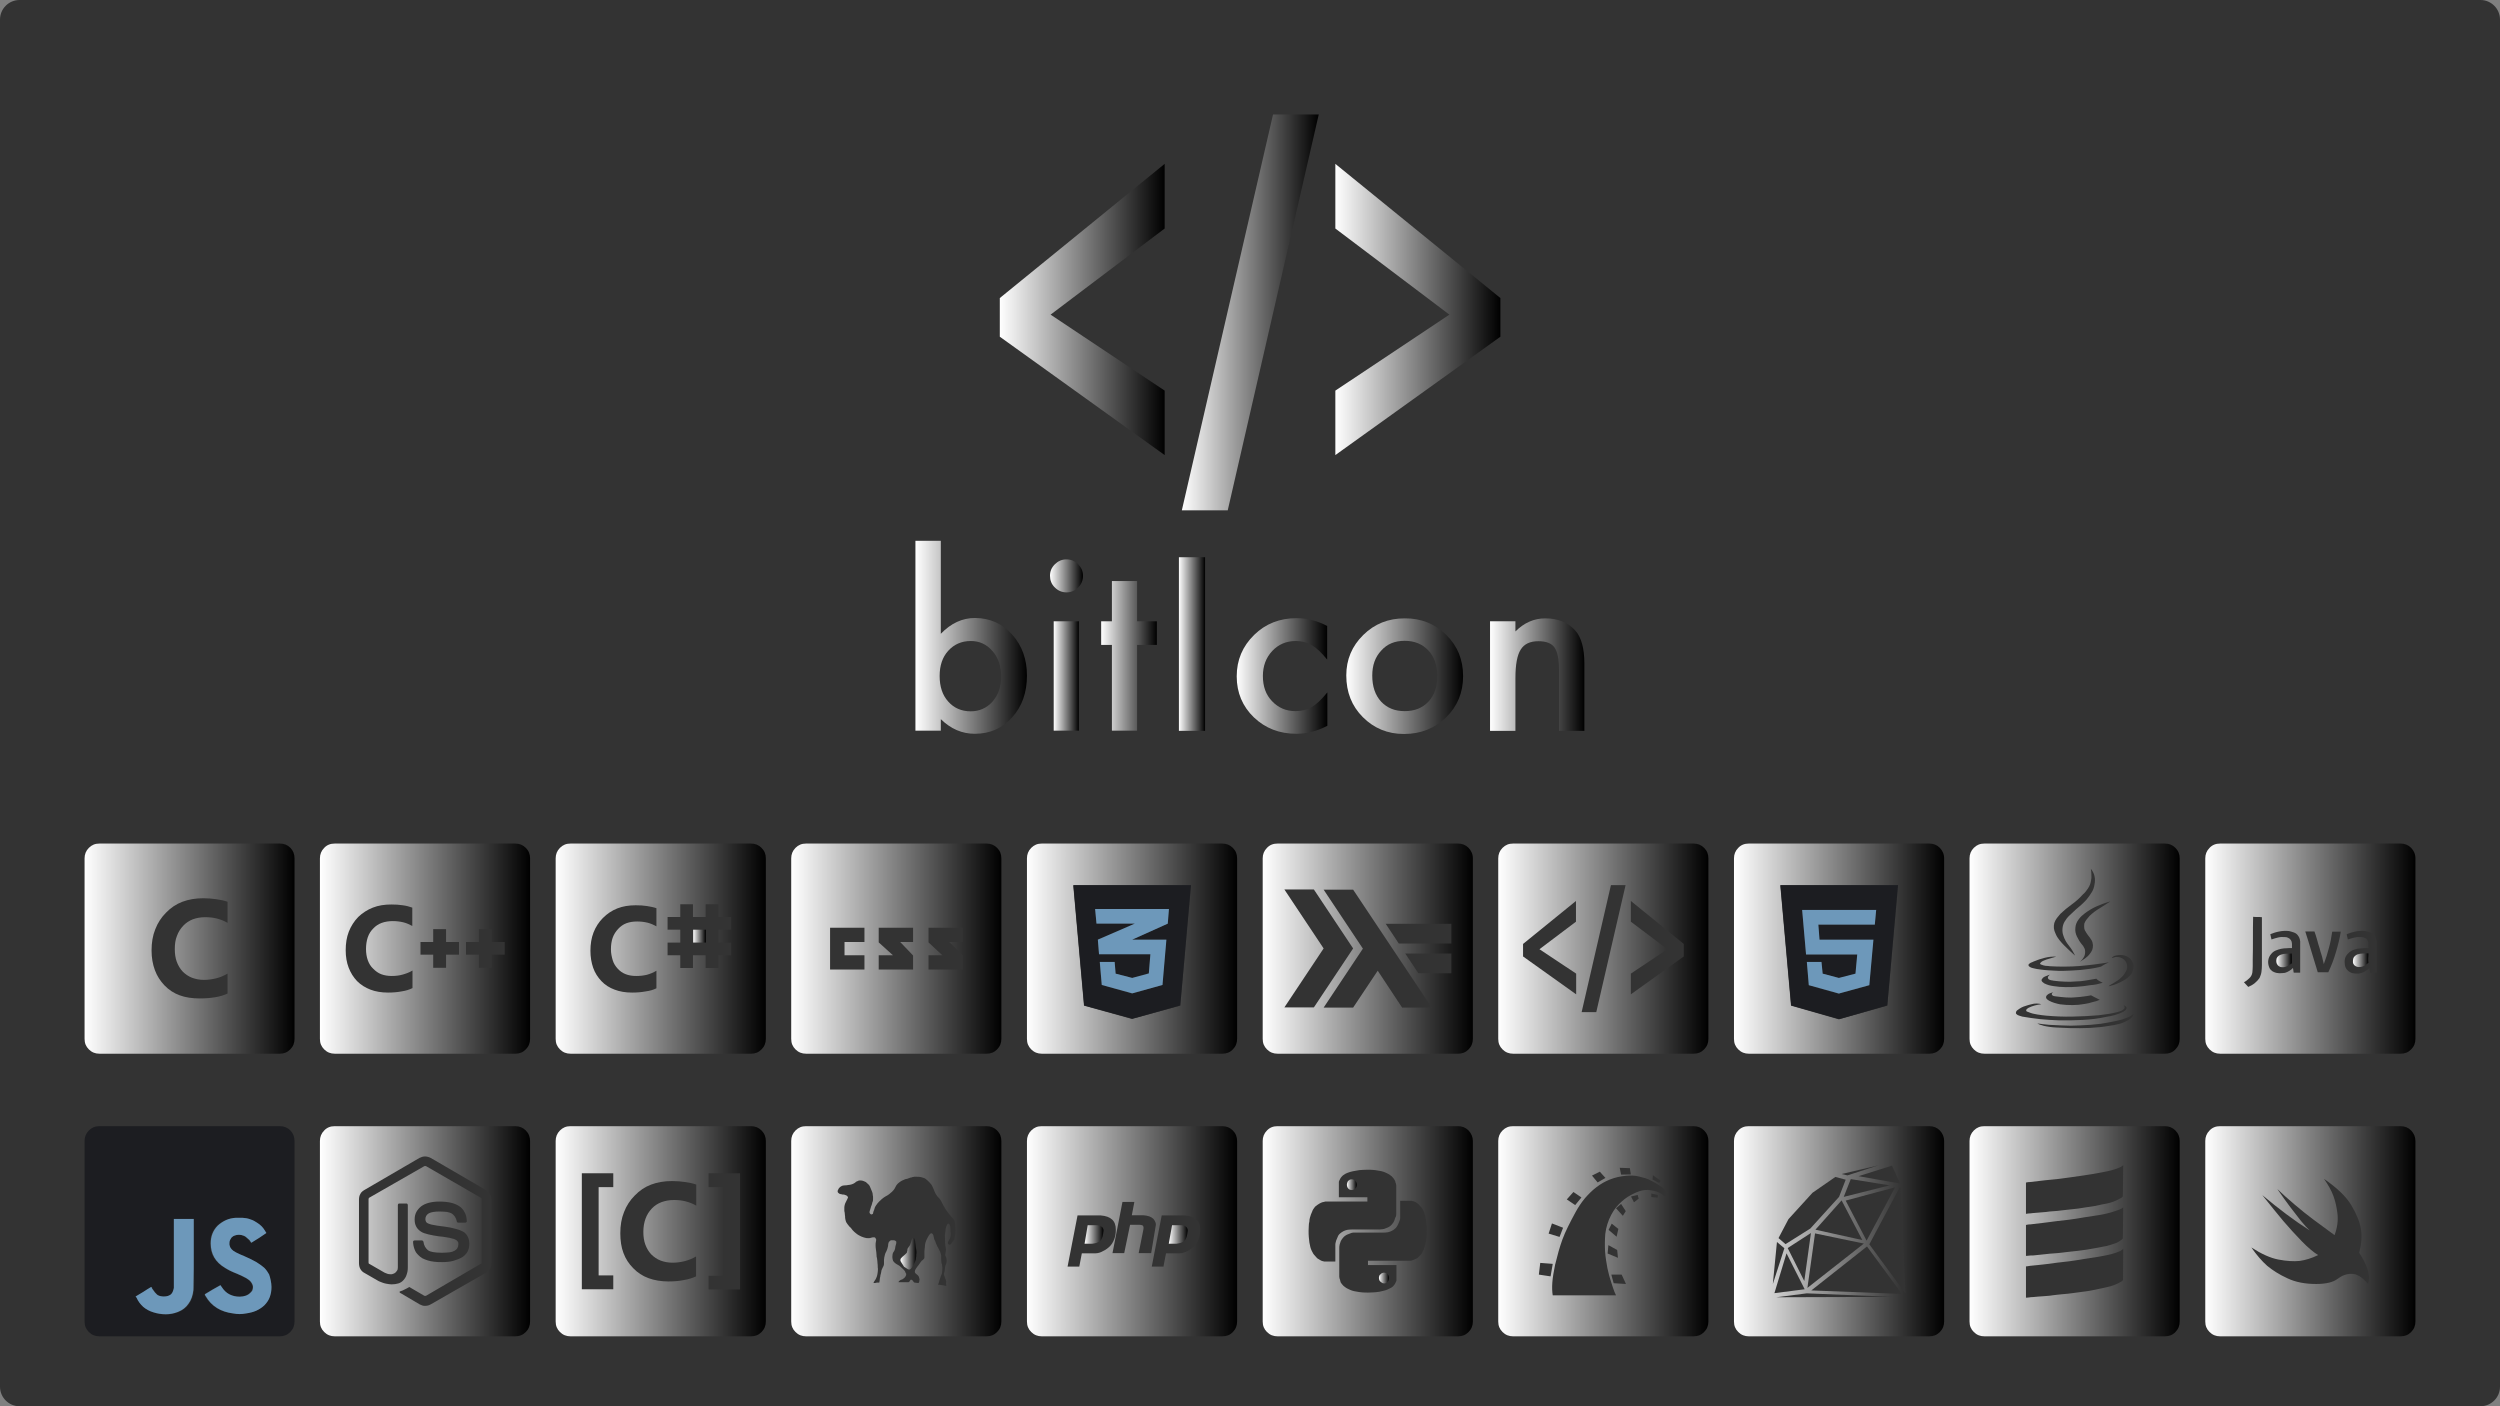<?xml version="1.0" encoding="utf-8"?>
<!-- Generator: Adobe Illustrator 20.1.0, SVG Export Plug-In . SVG Version: 6.00 Build 0)  -->
<svg version="1.1" id="Layer_1" xmlns="http://www.w3.org/2000/svg" xmlns:xlink="http://www.w3.org/1999/xlink" x="0px" y="0px"
	 viewBox="0 0 1280 720" style="enable-background:new 0 0 1280 720;" xml:space="preserve">
<rect x="0" y="0" width="1280" height="720" fill="#808080" stroke="none"/>
<style type="text/css">
	.st0{fill:#333333;}
	.st1{fill:url(#SVGID_1_);}
	.st2{fill:url(#SVGID_2_);}
	.st3{fill:url(#SVGID_3_);}
	.st4{fill:url(#SVGID_4_);}
	.st5{fill:url(#SVGID_5_);}
	.st6{fill:url(#SVGID_6_);}
	.st7{fill:url(#SVGID_7_);}
	.st8{fill:url(#SVGID_8_);}
	.st9{fill:#1C1D21;}
	.st10{fill:#6D98BA;}
	.st11{fill:url(#SVGID_9_);}
	.st12{fill:url(#SVGID_10_);}
	.st13{fill:url(#SVGID_11_);}
	.st14{fill:url(#SVGID_12_);}
	.st15{fill:url(#SVGID_13_);}
	.st16{fill:url(#SVGID_14_);}
	.st17{fill:url(#SVGID_15_);}
	.st18{fill:url(#SVGID_16_);}
	.st19{fill:url(#SVGID_17_);}
	.st20{fill:url(#SVGID_18_);}
	.st21{fill:url(#SVGID_19_);}
	.st22{fill:url(#SVGID_20_);}
	.st23{fill:url(#SVGID_21_);}
	.st24{fill:url(#SVGID_22_);}
	.st25{fill:url(#SVGID_23_);}
	.st26{fill:url(#SVGID_24_);}
	.st27{fill:url(#SVGID_25_);}
	.st28{fill:url(#SVGID_26_);}
	.st29{fill:url(#SVGID_27_);}
	.st30{fill:url(#SVGID_28_);}
	.st31{fill:url(#SVGID_29_);}
	.st32{fill:url(#SVGID_30_);}
	.st33{fill:url(#SVGID_31_);}
	.st34{fill:url(#SVGID_32_);}
	.st35{fill:url(#SVGID_33_);}
	.st36{fill:url(#SVGID_34_);}
	.st37{fill:url(#SVGID_35_);}
	.st38{fill:url(#SVGID_36_);}
	.st39{fill:url(#SVGID_37_);}
	.st40{fill:url(#SVGID_38_);}
</style>
<path id="Background" class="st0" d="M1280,710c0,5.5-4.5,10-10,10H10c-5.5,0-10-4.5-10-10V10C0,4.5,4.5,0,10,0h1260
	c5.5,0,10,4.5,10,10V710z"/>
<g id="Logo">
	<g>
		<g id="XMLID_1_">
			<g>
				<linearGradient id="SVGID_1_" gradientUnits="userSpaceOnUse" x1="1129.22" y1="630.44" x2="1236.68" y2="630.44">
					<stop  offset="0" style="stop-color:#FFFFFF"/>
					<stop  offset="1" style="stop-color:#000000"/>
				</linearGradient>
				<path class="st1" d="M1236.7,584.2v92.4c0,2.1-0.7,3.9-2.2,5.4c-1.5,1.5-3.2,2.2-5.4,2.2h-92.4c-2.1,0-3.9-0.7-5.4-2.2
					c-1.5-1.5-2.2-3.2-2.2-5.4v-92.4c0-2.1,0.7-3.9,2.2-5.4c1.4-1.5,3.2-2.2,5.4-2.2h92.4c2.1,0,3.9,0.7,5.4,2.2
					C1235.9,580.3,1236.7,582.1,1236.7,584.2z M1212.4,657.3c1.5-3.7,0-9-4.5-15.9c1.2-4.5,1.5-8.5,0.9-12.1
					c-0.6-3.6-2.2-7.7-4.9-12.2c-2.7-4.5-7.4-9-14-13.5c2.2,3.1,3.8,6,4.8,8.7c1,2.7,1.7,5.8,2.1,9.2c0.4,3.5-0.1,7.1-1.5,10.9
					c-4.2-3.1-7.9-5.8-11-8.1c-3.1-2.3-6.3-4.9-9.6-7.7c-3.3-2.8-6.2-5.4-8.7-7.8c2.6,3.8,4.8,6.8,6.6,9.2c1.8,2.4,3.7,4.8,5.5,7.1
					c1.9,2.3,3.4,3.9,4.5,4.9c-7.7-4.9-15.8-11-24.3-18.1c4.2,5.3,7.9,9.8,10.8,13.3c3,3.5,6.1,6.9,9.4,10.3
					c3.3,3.4,6.1,5.7,8.4,7.1c-3.3,1.6-6.5,2.6-9.5,3c-3,0.3-6.6,0.1-10.8-0.7c-4.2-0.8-8.8-2.9-13.9-6.2c2.7,3.9,5.4,7,8.1,9.4
					c2.8,2.3,6.2,4.5,10.4,6.4c4.2,2,9.1,2.9,14.7,2.9c5,0,8.7-0.9,10.9-2.6c2.2-1.7,4.6-2.6,7.1-2.6
					C1206.6,652.1,1209.4,653.8,1212.4,657.3z"/>
				<linearGradient id="SVGID_2_" gradientUnits="userSpaceOnUse" x1="1129.22" y1="485.65" x2="1236.68" y2="485.65">
					<stop  offset="0" style="stop-color:#FFFFFF"/>
					<stop  offset="1" style="stop-color:#000000"/>
				</linearGradient>
				<path class="st2" d="M1236.7,439.5v92.4c0,2.1-0.7,3.9-2.2,5.4c-1.5,1.5-3.2,2.2-5.4,2.2h-92.4c-2.1,0-3.9-0.7-5.4-2.2
					c-1.5-1.5-2.2-3.2-2.2-5.4v-92.4c0-2.1,0.7-3.9,2.2-5.4c1.4-1.5,3.2-2.2,5.4-2.2h92.4c2.1,0,3.9,0.7,5.4,2.2
					C1235.9,435.6,1236.7,437.3,1236.7,439.5z M1216.9,498c0-2.5,0-5,0-7.4s0-4.9,0-7.3c0-0.8-0.1-1.6-0.3-2.4
					c-0.2-0.8-0.5-1.5-1-2.1c-0.6-0.6-1.2-1.1-2-1.4c-0.8-0.3-1.6-0.5-2.5-0.7c-1.7-0.2-3.3-0.1-4.9,0.2s-3.2,0.8-4.7,1.4
					c0.1,0.5,0.2,0.9,0.3,1.4c0.1,0.4,0.2,0.9,0.3,1.3c1.2-0.4,2.4-0.7,3.6-1c1.2-0.3,2.4-0.3,3.7-0.2c0.6,0.1,1.1,0.2,1.6,0.5
					c0.5,0.2,0.9,0.6,1.1,1.1c0.4,0.6,0.6,1.3,0.5,1.9c0,0.7,0,1.4,0.1,2.1c-1.5,0-3,0.1-4.4,0.2c-1.4,0.1-2.8,0.5-4.2,1.1
					c-0.9,0.5-1.6,1.1-2.2,1.8c-0.6,0.7-1.1,1.5-1.3,2.5c-0.2,1-0.2,2.1,0,3.2c0.2,1.1,0.7,2,1.5,2.7c0.7,0.7,1.6,1.2,2.6,1.4
					c1,0.2,2,0.2,2.9,0.2c1.1-0.2,2.1-0.5,3-1c0.9-0.5,1.7-1.1,2.5-1.8c0.1,0.4,0.2,0.8,0.2,1.2c0.1,0.4,0.1,0.8,0.1,1.1
					c0.6,0.1,1.1,0.1,1.7,0C1215.8,497.9,1216.3,498,1216.9,498z M1198.5,477c-0.7,0-1.4,0-2.2,0s-1.5,0-2.2,0
					c-0.4,2.8-0.9,5.6-1.7,8.4c-0.7,2.8-1.6,5.5-2.6,8.2c-0.1-0.4-0.2-0.8-0.3-1.2c-0.1-0.4-0.2-0.8-0.3-1.3
					c-0.2-0.9-0.4-1.8-0.7-2.6c-0.3-0.9-0.6-1.8-0.8-2.8c-0.5-1.4-0.9-2.9-1.3-4.4c-0.4-1.5-0.9-3-1.4-4.4c-0.8,0-1.6,0-2.3,0
					c-0.8,0-1.6,0-2.4,0c1.1,3.5,2.2,6.9,3.2,10.4c1.1,3.5,2.1,7,3.2,10.5c0.9,0,1.8,0,2.7,0s1.8,0,2.7,0c1.6-3.4,2.9-6.8,3.9-10.3
					C1197,484.2,1197.9,480.7,1198.5,477z M1177.7,483.1c0.1-0.7,0-1.4-0.2-2.2c-0.2-0.8-0.5-1.4-1-2c-0.5-0.7-1.2-1.2-2.1-1.5
					c-0.8-0.3-1.6-0.5-2.4-0.7c-1.7-0.2-3.3-0.1-4.9,0.2c-1.7,0.3-3.2,0.8-4.7,1.4c0.1,0.5,0.2,0.9,0.3,1.4c0.1,0.4,0.2,0.9,0.3,1.3
					c1.1-0.4,2.2-0.7,3.4-1c1.2-0.3,2.4-0.3,3.7-0.2c0.5,0,1,0.1,1.5,0.4c0.5,0.2,1,0.6,1.3,1.1c0.4,0.6,0.6,1.3,0.6,2
					c0,0.7,0,1.4,0,2.1c-0.9,0-1.9,0-2.8,0.1c-0.9,0-1.8,0.1-2.8,0.3c-0.9,0.2-1.9,0.5-2.8,0.9c-0.9,0.4-1.7,1-2.3,1.8
					c-0.7,0.8-1.2,1.8-1.4,2.9c-0.2,1.1-0.1,2.2,0.2,3.2c0.2,0.7,0.5,1.4,1,1.9c0.5,0.6,1.1,1,1.7,1.2c0.9,0.4,1.9,0.6,2.8,0.6
					c0.9,0,1.9-0.1,2.8-0.2c0.8-0.2,1.5-0.6,2.2-1c0.7-0.4,1.3-0.9,1.9-1.5c0.1,0.4,0.1,0.8,0.2,1.2c0,0.4,0.1,0.8,0.2,1.2
					c0.5,0,1.1,0,1.6,0c0.6,0,1.1,0,1.7,0c0-2.5,0-5,0-7.5C1177.7,488,1177.7,485.5,1177.7,483.1z M1158.1,494.1c0-4.1,0-8.2,0-12.3
					c0-4.1,0-8.2,0-12.2c-0.8-0.1-1.5-0.1-2.3-0.1c-0.8,0-1.5,0-2.2-0.1c-0.1,3.7-0.1,7.4-0.1,11c0,3.6,0,7.3-0.1,11
					c0,1.1,0,2.2,0,3.3s-0.1,2.2-0.2,3.3c-0.2,1.2-0.8,2.2-1.6,2.9c-0.8,0.8-1.7,1.5-2.7,2c0.4,0.4,0.8,0.8,1.1,1.2
					c0.3,0.4,0.7,0.8,1.1,1.2c1.2-0.5,2.3-1.1,3.3-1.9c1-0.8,1.8-1.7,2.5-2.7c0.5-1.1,0.9-2.2,1-3.4
					C1158,496.5,1158.1,495.3,1158.1,494.1z"/>
				<linearGradient id="SVGID_3_" gradientUnits="userSpaceOnUse" x1="1204.678" y1="491.675" x2="1212.64" y2="491.675">
					<stop  offset="0" style="stop-color:#FFFFFF"/>
					<stop  offset="1" style="stop-color:#000000"/>
				</linearGradient>
				<path class="st3" d="M1212.6,488.1c0,0.9,0,1.7-0.1,2.5c0,0.8,0,1.6,0.1,2.4c-0.6,0.5-1.3,1-1.9,1.4c-0.7,0.4-1.4,0.6-2.2,0.7
					c-0.6,0.1-1.1,0-1.7-0.1c-0.6-0.2-1.1-0.5-1.5-0.9c-0.4-0.5-0.6-1-0.6-1.6c0-0.6,0-1.2,0.2-1.8c0.2-0.5,0.4-0.9,0.8-1.2
					c0.4-0.4,0.8-0.6,1.2-0.8c0.9-0.3,1.9-0.5,2.8-0.5C1210.6,488.1,1211.6,488.1,1212.6,488.1z"/>
				<linearGradient id="SVGID_4_" gradientUnits="userSpaceOnUse" x1="1165.47" y1="491.675" x2="1173.4" y2="491.675">
					<stop  offset="0" style="stop-color:#FFFFFF"/>
					<stop  offset="1" style="stop-color:#000000"/>
				</linearGradient>
				<path class="st4" d="M1173.4,490.7c0,0.8,0,1.7,0,2.5c-0.6,0.5-1.2,0.9-1.9,1.3c-0.7,0.4-1.5,0.6-2.2,0.7
					c-0.6,0.1-1.1,0-1.7-0.1c-0.6-0.2-1-0.5-1.4-0.9c-0.4-0.5-0.6-1-0.7-1.6c-0.1-0.6,0-1.2,0.1-1.8c0.2-0.5,0.4-0.9,0.8-1.2
					c0.4-0.4,0.9-0.6,1.4-0.8c0.9-0.3,1.8-0.5,2.7-0.5c1,0,1.9-0.1,2.8-0.1C1173.4,489,1173.4,489.8,1173.4,490.7z"/>
				<linearGradient id="SVGID_5_" gradientUnits="userSpaceOnUse" x1="1008.56" y1="630.44" x2="1116.02" y2="630.44">
					<stop  offset="0" style="stop-color:#FFFFFF"/>
					<stop  offset="1" style="stop-color:#000000"/>
				</linearGradient>
				<path class="st5" d="M1116,584.2v92.4c0,2.1-0.7,3.9-2.2,5.4c-1.4,1.5-3.2,2.2-5.4,2.2h-92.4c-2.1,0-3.9-0.7-5.4-2.2
					c-1.5-1.5-2.2-3.2-2.2-5.4v-92.4c0-2.1,0.7-3.9,2.2-5.4c1.5-1.5,3.2-2.2,5.4-2.2h92.4c2.1,0,3.9,0.7,5.4,2.2
					C1115.3,580.3,1116,582.1,1116,584.2z M1086.9,612.5l0.2-16c-0.4,0.5-1.1,1-2.2,1.4c-1.1,0.5-2.4,0.9-4.2,1.4
					c-1.7,0.4-3.6,0.8-5.9,1.2c-2.3,0.4-4.9,0.9-7.8,1.3c-2.8,0.4-5.4,0.8-7.7,1.1c-2.3,0.3-4.3,0.6-6.1,0.8
					c-1.8,0.2-3.8,0.4-6.1,0.6c-2.3,0.3-4.8,0.6-7.7,0.9c-0.5,0-0.9,0-1.2,0.1c-0.4,0-0.6,0.1-0.9,0.2v16c0.3-0.1,0.8-0.1,1.4-0.2
					c0.6,0,1.3-0.1,2.1-0.2c1.8-0.2,3.4-0.3,4.8-0.4c1.4-0.1,2.6-0.2,3.7-0.4c1.1-0.1,2.4-0.2,3.9-0.3c1.5-0.2,3.3-0.4,5.2-0.6
					c2.1-0.2,3.9-0.4,5.5-0.6c1.6-0.2,3.1-0.5,4.4-0.7c1.3-0.1,2.7-0.4,4.1-0.6c1.4-0.3,2.8-0.6,4.2-0.9c1.4-0.2,2.7-0.5,3.8-0.8
					c1.1-0.3,2.1-0.7,3-1.1c0.9-0.4,1.6-0.8,2.1-1.1C1086.3,613.3,1086.7,612.9,1086.9,612.5z M1086.9,634l0.2-15.9
					c-0.4,0.5-1.1,0.9-2.2,1.3c-1.1,0.4-2.5,0.9-4.2,1.4c-1.7,0.5-3.6,0.9-5.9,1.3c-2.3,0.4-4.9,0.8-7.8,1.2
					c-2.8,0.5-5.4,0.9-7.7,1.2c-2.3,0.3-4.3,0.5-6.1,0.7c-1.8,0.2-3.9,0.5-6.2,0.8c-2.3,0.3-4.9,0.6-7.6,0.9c-0.5,0-0.9,0-1.2,0.1
					c-0.4,0-0.6,0.1-0.9,0.2V643c0.3,0,0.8,0,1.4-0.1c0.6-0.1,1.3-0.1,2.2-0.1c1.7-0.2,3.3-0.3,4.8-0.5c1.4-0.2,2.7-0.3,3.7-0.4
					c1.1-0.1,2.4-0.2,4-0.3c1.5-0.2,3.3-0.3,5.2-0.6c2-0.2,3.9-0.4,5.5-0.6c1.6-0.2,3.1-0.4,4.4-0.6c1.3-0.2,2.7-0.5,4-0.7
					c1.3-0.2,2.8-0.5,4.2-0.8c1.4-0.2,2.7-0.5,3.8-0.9c1.1-0.4,2.1-0.7,3-1c0.9-0.4,1.6-0.8,2.1-1.2
					C1086.3,634.8,1086.7,634.4,1086.9,634z M1087,655.3l0.1-16c-0.4,0.5-1.1,1.1-2.2,1.5c-1.1,0.5-2.4,0.9-4.2,1.4
					c-1.7,0.4-3.6,0.8-5.9,1.2s-4.9,0.8-7.8,1.2c-2.8,0.5-5.4,0.9-7.7,1.2c-2.3,0.3-4.3,0.5-6.1,0.7c-1.8,0.2-3.8,0.5-6.1,0.8
					c-2.3,0.3-4.8,0.5-7.7,0.8c-0.5,0.1-0.9,0.1-1.2,0.2c-0.4,0-0.6,0.1-0.9,0.1v16c0.4,0,0.9,0,1.5-0.1c0.6-0.1,1.3-0.2,2.1-0.2
					c1.8-0.2,3.4-0.3,4.9-0.4c1.5-0.1,2.7-0.2,3.7-0.3c1.1-0.2,2.4-0.3,3.9-0.5c1.5-0.2,3.3-0.3,5.2-0.5c2-0.2,3.8-0.5,5.4-0.7
					c1.6-0.2,3.1-0.4,4.5-0.6c1.2-0.2,2.6-0.4,3.9-0.7c1.4-0.3,2.8-0.6,4.2-0.9c1.5-0.3,2.8-0.6,3.9-0.9c1.1-0.3,2.1-0.7,3-1.1
					c0.8-0.3,1.5-0.7,2.1-1.1C1086.4,656.1,1086.8,655.7,1087,655.3z"/>
				<linearGradient id="SVGID_6_" gradientUnits="userSpaceOnUse" x1="1008.56" y1="485.65" x2="1116.02" y2="485.65">
					<stop  offset="0" style="stop-color:#FFFFFF"/>
					<stop  offset="1" style="stop-color:#000000"/>
				</linearGradient>
				<path class="st6" d="M1116,439.5v92.4c0,2.1-0.7,3.9-2.2,5.4c-1.4,1.5-3.2,2.2-5.4,2.2h-92.4c-2.1,0-3.9-0.7-5.4-2.2
					c-1.5-1.5-2.2-3.2-2.2-5.4v-92.4c0-2.1,0.7-3.9,2.2-5.4c1.5-1.5,3.2-2.2,5.4-2.2h92.4c2.1,0,3.9,0.7,5.4,2.2
					C1115.3,435.6,1116,437.3,1116,439.5z M1092.3,495.5c0.2-0.9,0.1-1.7-0.3-2.6c-0.4-0.9-0.8-1.6-1.5-2.2
					c-0.8-0.7-1.7-1.2-2.8-1.5c-1.1-0.3-2.1-0.3-3.1-0.2c-0.6,0.1-1.3,0.2-1.9,0.4c-0.6,0.2-1.1,0.5-1.5,1.1c0.5-0.1,1-0.2,1.5-0.4
					c0.5-0.2,1-0.2,1.5-0.1c1.1,0,2.1,0.4,3.1,1.1c0.9,0.8,1.5,1.7,1.7,2.8c0.2,0.9,0.2,1.9-0.2,2.8c-0.4,0.9-0.9,1.7-1.4,2.4
					c-1,1.2-2.1,2.2-3.3,3c-1.2,0.8-2.5,1.6-3.8,2.3c-0.2,0.1-0.3,0.2-0.4,0.3c-0.1,0.1-0.2,0.2-0.3,0.3c1.7-0.4,3.4-0.9,5.1-1.7
					c1.7-0.7,3.2-1.6,4.7-2.7c0.8-0.7,1.5-1.5,2.1-2.3C1091.8,497.5,1092.2,496.6,1092.3,495.5z M1091.3,521.1
					c0.6-0.6,1-1.3,1.2-2.2c-0.7,0.8-1.6,1.4-2.6,1.8c-1,0.4-2,0.8-3.1,1.2c-1.9,0.5-3.8,1-5.7,1.3c-1.9,0.4-3.8,0.7-5.7,1
					c-3.4,0.4-6.7,0.7-10.1,0.8c-3.3,0.2-6.7,0.2-10.1,0c-2-0.1-4.1-0.2-6.1-0.3c-2-0.2-4-0.4-6-0.7c0.5,0.3,1,0.5,1.5,0.7
					c0.6,0.1,1.1,0.3,1.7,0.5c2.2,0.5,4.4,0.8,6.8,0.9c2.3,0.1,4.6,0.2,6.9,0.3c3.4,0.1,6.8,0,10.1-0.1c3.4-0.2,6.7-0.5,10-1.1
					c1.6-0.2,3.2-0.5,4.7-0.9c1.6-0.4,3.1-1,4.5-1.8C1090,522.1,1090.7,521.7,1091.3,521.1z M1088.8,516.4c0.1-0.5-0.1-0.8-0.4-1.1
					c-0.4-0.3-0.7-0.5-1.1-0.6c0.2,0.2,0.4,0.5,0.5,0.8c0.1,0.3,0,0.6-0.1,0.8c-0.4,0.5-0.8,0.8-1.3,1.1c-0.5,0.2-1,0.4-1.6,0.6
					c-1.7,0.5-3.3,0.8-5,1.1c-1.7,0.2-3.4,0.5-5.1,0.7c-4.5,0.4-9,0.6-13.6,0.7c-4.6,0.1-9.1-0.1-13.6-0.5c-1.5-0.2-3-0.3-4.5-0.6
					c-1.5-0.2-3-0.6-4.4-1.2c-0.2-0.1-0.5-0.2-0.8-0.3c-0.3-0.1-0.4-0.3-0.4-0.7c0.1-0.3,0.2-0.5,0.5-0.7c0.2-0.2,0.5-0.3,0.7-0.5
					c1-0.5,2.1-0.9,3.2-1.2c1.1-0.3,2.2-0.5,3.3-0.6c-0.3-0.2-0.7-0.2-1.1-0.3c-0.4,0-0.8-0.1-1.2-0.1c-0.9,0-1.9,0.1-2.8,0.4
					c-1,0.2-1.9,0.5-2.8,0.8c-0.8,0.2-1.5,0.5-2.3,0.9s-1.4,0.9-2.1,1.4c-0.3,0.2-0.5,0.5-0.6,0.9c-0.1,0.4-0.1,0.7,0.2,1
					c0.4,0.4,0.9,0.7,1.4,0.8c0.5,0.2,1.1,0.3,1.6,0.5c3.1,0.5,6.1,1,9.2,1.3c3.1,0.3,6.2,0.5,9.4,0.6c4.1,0.1,8.2,0,12.3-0.2
					c4.1-0.2,8.2-0.7,12.3-1.6c1.4-0.2,2.8-0.5,4.2-0.9c1.4-0.4,2.7-0.9,4-1.5c0.4-0.2,0.8-0.5,1.2-0.8
					C1088.4,517.2,1088.6,516.9,1088.8,516.4z M1078.1,493.5c0.6-0.2,1.1-0.5,1.7-0.8c-2.5,0.4-5,0.8-7.5,1.1
					c-2.5,0.3-5,0.6-7.5,0.8c-2.5,0.2-5,0.3-7.6,0.3c-2.6,0-5.1,0-7.7-0.2c-0.7-0.1-1.4-0.2-2.2-0.2c-0.7-0.1-1.4-0.3-2.1-0.6
					c-0.2,0-0.3-0.1-0.5-0.2c-0.2-0.2-0.2-0.4-0.1-0.6c0.2-0.2,0.4-0.4,0.6-0.6c0.2-0.2,0.5-0.3,0.8-0.5c1.1-0.5,2.2-0.9,3.4-1.2
					c1.2-0.4,2.3-0.7,3.4-1c-2-0.1-3.9,0.1-5.9,0.6c-2,0.5-3.8,1.1-5.7,1.9c-0.5,0.2-0.9,0.5-1.4,0.6c-0.4,0.2-0.8,0.5-1.1,0.8
					c-0.1,0.2-0.1,0.3-0.1,0.5c0,0.2,0.1,0.4,0.2,0.5c0.2,0.2,0.6,0.4,0.9,0.6c0.4,0.2,0.8,0.3,1.2,0.4c1.3,0.3,2.6,0.6,3.9,0.7
					c1.3,0.2,2.7,0.3,4,0.4c1.2,0.1,2.5,0.1,3.7,0.2s2.3,0.1,3.5,0.1c3.2-0.1,6.3-0.2,9.4-0.5c3.1-0.3,6.2-0.7,9.2-1.4
					c0.2-0.1,0.5-0.2,0.8-0.2c0.3-0.1,0.6-0.2,0.8-0.4C1077,494.1,1077.5,493.8,1078.1,493.5z M1075.1,465c1.8-1.1,3.7-2.3,5.5-3.5
					c-2.3,0.6-4.5,1.4-6.8,2.4s-4.3,2.2-6.2,3.6c-1.2,0.9-2.4,1.9-3.3,3.2c-1,1.3-1.6,2.7-1.7,4.3c-0.2,1.6,0.1,3.1,0.8,4.5
					c0.7,1.5,1.5,2.8,2.5,4c0.5,0.5,0.9,1.1,1.2,1.8c0.4,0.6,0.5,1.3,0.5,2c0,1-0.2,2-0.7,2.8c-0.5,0.9-1.1,1.6-1.8,2.2
					c0.2,0,0.3-0.1,0.4-0.2s0.3-0.2,0.4-0.3c1.1-0.6,2.1-1.4,3.1-2.3c0.9-0.9,1.7-2,2.2-3.1c0.3-0.8,0.4-1.6,0.4-2.5
					c-0.1-0.9-0.3-1.8-0.7-2.5c-0.6-0.9-1.1-1.7-1.8-2.5c-0.6-0.8-1.2-1.7-1.7-2.7c-0.2-0.5-0.3-1.1-0.3-1.7s0-1.2,0.1-1.7
					c0.3-0.8,0.7-1.5,1.2-2.1c0.5-0.6,1-1.2,1.5-1.8C1071.5,467.4,1073.2,466.1,1075.1,465z M1076.6,503.2c-0.6-0.3-1.1-0.6-1.7-0.9
					c-0.6-0.3-1.1-0.7-1.6-1.2c-1.7,0.3-3.5,0.6-5.2,0.9c-1.7,0.3-3.5,0.5-5.3,0.5c-1.9,0.2-3.8,0.2-5.7,0.1
					c-1.9-0.1-3.9-0.2-5.8-0.5c-0.3-0.1-0.7-0.2-1.1-0.2c-0.4-0.1-0.7-0.2-1.1-0.4c-0.2-0.1-0.3-0.2-0.4-0.4
					c-0.1-0.2-0.2-0.4-0.2-0.6c0-0.3,0.1-0.6,0.4-0.8c0.2-0.2,0.4-0.5,0.6-0.7c-0.6,0.2-1.2,0.5-1.8,0.7c-0.6,0.2-1.2,0.5-1.7,0.9
					c-0.2,0.2-0.3,0.5-0.5,0.7c-0.2,0.2-0.3,0.5-0.2,0.8c0.1,0.3,0.3,0.6,0.6,0.8c0.3,0.2,0.6,0.4,0.8,0.6c0.8,0.4,1.6,0.7,2.3,0.9
					c0.8,0.2,1.6,0.4,2.5,0.5c2,0.3,4,0.5,6.1,0.5c2.1,0,4.2,0,6.2-0.2c2.2-0.2,4.4-0.4,6.5-0.8
					C1072.4,504.3,1074.5,503.8,1076.6,503.2z M1075.1,511.9c-0.7-0.3-1.4-0.7-2.2-1.1c-0.7-0.4-1.5-0.8-2.3-1.2
					c-1.2,0.2-2.4,0.5-3.7,0.6c-1.3,0.2-2.6,0.3-3.9,0.4c-1.7,0.2-3.3,0.2-5,0.1c-1.7-0.1-3.4-0.3-5-0.5c-0.5-0.1-0.9-0.1-1.4-0.2
					c-0.4-0.1-0.8-0.3-1-0.7c-0.2-0.3-0.1-0.6,0.1-0.8c0.2-0.2,0.4-0.4,0.6-0.5c-0.5,0.2-1.1,0.3-1.6,0.5c-0.6,0.2-1.1,0.5-1.5,0.9
					c-0.2,0.2-0.4,0.4-0.5,0.6c-0.1,0.3-0.1,0.6-0.1,0.9c0.2,0.4,0.4,0.7,0.7,0.9c0.3,0.2,0.6,0.4,0.9,0.6c0.9,0.5,1.8,0.8,2.7,1.1
					c0.9,0.3,1.9,0.5,2.8,0.7c2.1,0.3,4.3,0.4,6.4,0.4c2.2,0,4.3-0.2,6.4-0.6c1.3-0.2,2.6-0.5,3.8-0.9
					C1072.8,512.8,1074,512.4,1075.1,511.9z M1072.4,452.8c0.3-1.4,0.3-2.8,0-4.2c-0.3-1.4-1-2.7-1.9-3.8c0.2,1,0.3,2.1,0.3,3.1
					c0.1,1.1,0,2.1-0.2,3c-0.2,1.4-0.7,2.7-1.5,3.9c-0.8,1.2-1.6,2.3-2.7,3.2c-1.7,1.9-3.6,3.6-5.7,5.1c-2.1,1.5-4,3.1-5.8,4.8
					c-0.6,0.7-1.2,1.4-1.8,2.2c-0.6,0.8-1,1.6-1.3,2.5c-0.2,0.9-0.3,1.8-0.2,2.7s0.4,1.8,0.8,2.6c0.5,1.3,1.2,2.4,2,3.4
					c0.8,1,1.7,2,2.6,2.9c0.9,0.9,1.8,1.8,2.7,2.6c0.9,0.8,1.8,1.7,2.8,2.5c-0.9-1.8-1.9-3.5-3.2-5.1c-1.3-1.6-2.3-3.3-2.9-5.3
					c-0.4-1.1-0.5-2.3-0.4-3.5s0.4-2.3,1-3.4c0.7-1.2,1.6-2.4,2.7-3.4c1.1-1,2.1-2,3.2-3c0.9-0.8,1.9-1.6,2.8-2.4
					c0.9-0.8,1.8-1.7,2.6-2.6c1-1.2,1.9-2.5,2.7-3.8C1071.7,455.7,1072.2,454.3,1072.4,452.8z"/>
				<linearGradient id="SVGID_7_" gradientUnits="userSpaceOnUse" x1="887.91" y1="630.44" x2="995.36" y2="630.44">
					<stop  offset="0" style="stop-color:#FFFFFF"/>
					<stop  offset="1" style="stop-color:#000000"/>
				</linearGradient>
				<path class="st7" d="M995.4,584.2v92.4c0,2.1-0.7,3.9-2.2,5.4c-1.5,1.5-3.2,2.2-5.4,2.2h-92.4c-2.1,0-3.9-0.7-5.4-2.2
					c-1.5-1.5-2.2-3.2-2.2-5.4v-92.4c0-2.1,0.7-3.9,2.2-5.4c1.4-1.5,3.2-2.2,5.4-2.2h92.4c2.1,0,3.9,0.7,5.4,2.2
					C994.6,580.3,995.4,582.1,995.4,584.2z M975.6,662.2l-2.5-55.1l-16,30L975.6,662.2z M973.8,662.5l-17.9-24.3l-28.5,22.5
					L973.8,662.5z M972.9,606l-4.2-9.2l-17.1,5.4L972.9,606z M955.7,635.2l14.6-27.3l-25.3,6.8L955.7,635.2z M909.5,664.2l59.7-0.2
					l-43.8-1.8H925L909.5,664.2z M944,612.8l23.5-5.9l-19.9-3.2L944,612.8z M945.9,601.8l16-5.2l-19,4.5L945.9,601.8z M925.4,659.4
					l28.9-22.7l-25-5.2L925.4,659.4z M953.5,634.9l-10.6-20.3l-13.4,15L953.5,634.9z M941.6,612.8l3.4-8.8l-5.3-1.4l-11.7,8.1
					l-12.3,13.5l-5.1,9.7l3.6,3.1l12.7-8L941.6,612.8z M923.8,655.9l3.4-24.6l-11.9,7.7L923.8,655.9z M924,660.1l-9.3-18.4
					l-6.2,20.4L924,660.1z M907.7,657.4l5.9-18.3l-3.8-3.2l-2,20.4L907.7,657.4z"/>
				<linearGradient id="SVGID_8_" gradientUnits="userSpaceOnUse" x1="887.91" y1="485.65" x2="995.36" y2="485.65">
					<stop  offset="0" style="stop-color:#FFFFFF"/>
					<stop  offset="1" style="stop-color:#000000"/>
				</linearGradient>
				<path class="st8" d="M995.4,439.5v92.4c0,2.1-0.7,3.9-2.2,5.4c-1.5,1.5-3.2,2.2-5.4,2.2h-92.4c-2.1,0-3.9-0.7-5.4-2.2
					c-1.5-1.5-2.2-3.2-2.2-5.4v-92.4c0-2.1,0.7-3.9,2.2-5.4c1.4-1.5,3.2-2.2,5.4-2.2h92.4c2.1,0,3.9,0.7,5.4,2.2
					C994.6,435.6,995.4,437.3,995.4,439.5z M966.3,514.9l5.5-61.6h-60.3l5.5,61.6l24.5,7L966.3,514.9z"/>
				<path class="st9" d="M971.8,453.2l-5.5,61.6l-24.7,7l-24.5-7l-5.5-61.6H971.8z M959.9,473.4l0.7-7.5h-37.9l2,22.9l26.3,0
					l-0.9,9.8l-8.5,2.2l-8.4-2.2l-0.6-6h-7.4l0.9,11.9l15.4,4.3h0.2v-0.1l15.3-4.2l2.1-23.3h-27.6l-0.6-7.7H959.9z"/>
				<polygon class="st10" points="960.6,465.9 959.9,473.4 931,473.4 931.6,481.1 959.2,481.1 957.1,504.4 941.8,508.6 941.8,508.7 
					941.5,508.7 926.1,504.4 925.1,492.5 932.6,492.5 933.2,498.5 941.5,500.7 950,498.5 950.9,488.7 924.7,488.7 922.7,465.9 				
					"/>
				<linearGradient id="SVGID_9_" gradientUnits="userSpaceOnUse" x1="767.25" y1="630.44" x2="874.71" y2="630.44">
					<stop  offset="0" style="stop-color:#FFFFFF"/>
					<stop  offset="1" style="stop-color:#000000"/>
				</linearGradient>
				<path class="st11" d="M874.7,584.2v92.4c0,2.1-0.7,3.9-2.2,5.4c-1.5,1.5-3.2,2.2-5.4,2.2h-92.4c-2.1,0-3.9-0.7-5.4-2.2
					c-1.5-1.5-2.2-3.2-2.2-5.4v-92.4c0-2.1,0.7-3.9,2.2-5.4c1.5-1.5,3.2-2.2,5.4-2.2h92.4c2.1,0,3.9,0.7,5.4,2.2
					C874,580.3,874.7,582.1,874.7,584.2z M852.7,612.7l1.5-2.2l-1.2-0.9c-0.3-0.3-0.7-0.7-1.2-1.1c-0.5-0.4-1.1-0.8-1.8-1.3
					c-0.7-0.5-1.5-0.9-2.2-1.4c-0.8-0.4-1.6-0.9-2.5-1.3c-0.8-0.5-1.7-0.9-2.7-1.2c-1-0.3-2.1-0.6-3.3-0.9c-1.2-0.3-2.3-0.5-3.5-0.5
					c-1.1,0-2.3,0-3.4,0.1c-2.9,0.3-5.6,0.9-8.1,1.9c-2.5,1-4.8,2.3-7,4c-2.1,1.6-4.1,3.6-5.9,5.7c-1.8,2.2-3.4,4.6-4.8,7.2
					c-1.4,2.6-2.7,5-3.8,7.3c-1.1,2.3-2.1,4.4-2.8,6.4c-0.7,2-1.4,4-2,6.2c-0.6,2.2-1.2,4.5-1.8,6.9c-0.7,3.4-1.2,6.4-1.4,9
					c-0.2,2.6-0.1,4.8,0.2,6.6h32.4l-0.8-1.8c-0.2-0.6-0.5-1.4-0.8-2.2c-0.3-0.8-0.6-1.7-0.9-2.8c-0.3-1-0.6-2.1-1-3.3
					c-0.3-1.2-0.6-2.4-0.9-3.8c-0.2-1.3-0.5-2.7-0.7-4.1c-0.2-1.4-0.4-2.9-0.5-4.4c-0.1-1.5-0.1-3-0.1-4.5c0-1.5,0.1-3,0.2-4.5
					c0.2-1.8,0.6-3.5,1.1-5.1c0.5-1.6,1.1-3.1,1.9-4.6c0.8-1.5,1.6-2.8,2.5-3.9c0.9-1.1,1.9-2.1,2.9-3c1-0.9,2.1-1.8,3.1-2.4
					c1.1-0.7,2.1-1.2,3.1-1.7c1-0.5,2-0.9,2.9-1.2c0.9-0.3,1.9-0.5,2.8-0.6c0.9-0.1,1.9-0.1,2.8,0.1c1,0.1,1.8,0.3,2.7,0.5
					c0.9,0.3,1.6,0.6,2.2,0.9c0.6,0.3,1,0.5,1.3,0.8c0.2,0.2,0.5,0.5,0.7,0.7C852.4,612.3,852.6,612.5,852.7,612.7z M849.5,605.7
					l0.8-1.2l-4-2.8l-0.2,2.2L849.5,605.7z M848.8,613.2v-1.4l-3.3-0.7v1.8L848.8,613.2z M839,613.7l-0.5-1.9l-3.4,0.8l1.5,3
					L839,613.7z M835,601.3l-0.5-3.2l-5.2-0.2l0.7,3.5L835,601.3z M832.5,657.4l-2.2-4.8H825l1.2,4.4L832.5,657.4z M832.4,620.1
					l-2.4-3.7l-2.6,2.2l3.5,3.9L832.4,620.1z M827.7,633.2l0.9-4l-3.4-2.7l-1.6,3.2L827.7,633.2z M828.4,644l-0.4-4l-4.5-2.5
					l-0.4,4.3L828.4,644z M822,603.1l-2.9-3.2l-4,2l2.9,3.5L822,603.1z M806.5,617l3.2-3.9l-4.1-2.8l-3.4,3.8L806.5,617z
					 M798.5,633.3l1.8-4.7l-5.7-2.2l-1.7,5.2L798.5,633.3z M793.9,653.5l1.1-6.4l-6.4-0.5l-0.7,6L793.9,653.5z"/>
				<linearGradient id="SVGID_10_" gradientUnits="userSpaceOnUse" x1="767.25" y1="485.65" x2="874.71" y2="485.65">
					<stop  offset="0" style="stop-color:#FFFFFF"/>
					<stop  offset="1" style="stop-color:#000000"/>
				</linearGradient>
				<path class="st12" d="M874.7,439.5v92.4c0,2.1-0.7,3.9-2.2,5.4c-1.5,1.5-3.2,2.2-5.4,2.2h-92.4c-2.1,0-3.9-0.7-5.4-2.2
					c-1.5-1.5-2.2-3.2-2.2-5.4v-92.4c0-2.1,0.7-3.9,2.2-5.4c1.5-1.5,3.2-2.2,5.4-2.2h92.4c2.1,0,3.9,0.7,5.4,2.2
					C874,435.6,874.7,437.3,874.7,439.5z M862.1,489.7v-6.4l-27.1-22v10.6l18.7,14.1L835,498.5v10.6L862.1,489.7z M817.3,518.2
					l15-65h-7.5l-15,65H817.3z M807,509.1v-10.6L788.2,486l18.7-14.1v-10.6l-27.1,22v6.4L807,509.1z"/>
				<linearGradient id="SVGID_11_" gradientUnits="userSpaceOnUse" x1="762.88" y1="345.325" x2="811.16" y2="345.325">
					<stop  offset="0" style="stop-color:#FFFFFF"/>
					<stop  offset="1" style="stop-color:#000000"/>
				</linearGradient>
				<path class="st13" d="M811.2,339.8v34.4h-13v-31.3c0-5.5-0.8-9.3-2.3-11.4c-1.5-2.1-4.2-3.2-8.2-3.2c-4.3,0-7.3,1.4-9.1,4.3
					c-1.8,2.8-2.7,7.7-2.7,14.6v27h-13v-56.1h13v5.2c4.5-4.5,9.6-6.7,15.3-6.7c6.5,0,11.6,2.1,15.3,6.2
					C809.6,326.2,811.2,331.9,811.2,339.8z"/>
				<linearGradient id="SVGID_12_" gradientUnits="userSpaceOnUse" x1="683.7" y1="158.49" x2="768.15" y2="158.49">
					<stop  offset="0" style="stop-color:#FFFFFF"/>
					<stop  offset="1" style="stop-color:#000000"/>
				</linearGradient>
				<polygon class="st14" points="768.2,152.6 768.2,172.4 683.7,233 683.7,200 742.1,161.1 683.7,117 683.7,83.9 				"/>
				<linearGradient id="SVGID_13_" gradientUnits="userSpaceOnUse" x1="646.6" y1="630.44" x2="754.06" y2="630.44">
					<stop  offset="0" style="stop-color:#FFFFFF"/>
					<stop  offset="1" style="stop-color:#000000"/>
				</linearGradient>
				<path class="st15" d="M754.1,584.2v92.4c0,2.1-0.7,3.9-2.2,5.4c-1.5,1.5-3.2,2.2-5.4,2.2h-92.4c-2.1,0-3.9-0.7-5.4-2.2
					c-1.5-1.5-2.2-3.2-2.2-5.4v-92.4c0-2.1,0.7-3.9,2.2-5.4c1.4-1.5,3.2-2.2,5.4-2.2h92.4c2.1,0,3.9,0.7,5.4,2.2
					C753.3,580.3,754.1,582.1,754.1,584.2z M730.5,630.5c0-1.1,0-2.2-0.1-3.2s-0.2-2-0.3-2.8c-0.2-0.9-0.3-1.6-0.5-2.3
					c-0.2-0.7-0.4-1.3-0.6-1.9c-0.2-0.5-0.5-1-0.8-1.5c-0.3-0.4-0.6-0.9-1-1.2c-0.3-0.4-0.6-0.7-0.9-1c-0.3-0.3-0.6-0.5-0.9-0.7
					c-0.2-0.2-0.5-0.3-0.8-0.5c-0.3-0.1-0.6-0.3-0.8-0.3c-0.3-0.1-0.6-0.1-0.8-0.2s-0.3-0.1-0.4-0.1c-0.2,0-0.3,0-0.5,0h-5.2v8.5
					c0,0.3,0,0.7-0.1,1c-0.1,0.4-0.2,0.8-0.4,1.2c-0.2,0.4-0.3,0.8-0.5,1.2c-0.2,0.4-0.4,0.9-0.7,1.3c-0.3,0.5-0.7,0.9-1.1,1.2
					c-0.4,0.4-0.9,0.7-1.5,1c-0.5,0.3-1.2,0.5-1.9,0.7c-0.7,0.1-1.5,0.2-2.3,0.2H693c-0.2,0-0.5,0-0.8,0.1c-0.3,0.1-0.7,0.2-1.1,0.4
					c-0.5,0.2-0.9,0.3-1.3,0.5c-0.4,0.2-0.8,0.4-1.2,0.7c-0.4,0.3-0.8,0.7-1.1,1.1c-0.3,0.4-0.7,0.9-1,1.5c-0.2,0.5-0.4,1.2-0.6,1.8
					c-0.2,0.7-0.2,1.4-0.2,2.2v14.3c0,0.2,0,0.3,0.1,0.6c0,0.2,0.1,0.5,0.2,0.7c0.1,0.2,0.2,0.5,0.2,0.8c0.1,0.3,0.2,0.6,0.3,0.9
					c0.2,0.2,0.4,0.5,0.6,0.8c0.2,0.3,0.5,0.6,0.8,0.9c0.4,0.3,0.8,0.6,1.2,0.9c0.4,0.3,0.9,0.5,1.5,0.8c0.5,0.2,1,0.5,1.7,0.7
					c0.7,0.2,1.4,0.4,2.3,0.5c0.9,0.2,1.8,0.3,2.8,0.4c1,0.1,2,0.1,3.1,0.1c1.4,0,2.7-0.1,4-0.2c1.2-0.1,2.3-0.3,3.4-0.6
					c1-0.2,1.9-0.5,2.6-0.8c0.7-0.3,1.3-0.6,1.8-0.9c0.5-0.3,0.9-0.6,1.2-1c0.3-0.3,0.6-0.7,0.8-1.1c0.2-0.4,0.4-0.7,0.5-1
					c0.1-0.3,0.2-0.5,0.2-0.6c0-0.2,0-0.3,0-0.4c0-0.1,0-0.2,0-0.3v-7.2h-14.6v-2.2h21c0.2,0,0.3,0,0.5,0s0.5,0,0.8-0.1
					c0.3-0.1,0.6-0.2,0.9-0.3c0.3-0.1,0.6-0.3,0.9-0.4c0.4-0.1,0.8-0.3,1.1-0.5c0.4-0.3,0.7-0.6,1-0.9c0.4-0.4,0.8-0.8,1.1-1.2
					s0.6-0.9,0.8-1.5c0.3-0.5,0.6-1.1,0.8-1.8c0.2-0.7,0.4-1.5,0.6-2.3c0.2-0.9,0.4-1.8,0.5-2.8
					C730.5,632.7,730.5,631.7,730.5,630.5z M714.9,621.2V607c0-0.1,0-0.3-0.1-0.6c0-0.2-0.1-0.5-0.2-0.7c-0.1-0.2-0.2-0.5-0.2-0.8
					c-0.1-0.3-0.2-0.5-0.4-0.8c-0.2-0.3-0.3-0.6-0.6-0.9c-0.2-0.3-0.5-0.6-0.8-0.9c-0.4-0.3-0.8-0.6-1.2-0.9
					c-0.4-0.3-0.9-0.5-1.5-0.8c-0.5-0.2-1-0.5-1.7-0.7c-0.7-0.2-1.4-0.4-2.3-0.5c-0.9-0.2-1.8-0.3-2.8-0.4c-1-0.1-2-0.1-3.1-0.1
					c-1.4,0-2.7,0.1-4,0.2c-1.2,0.2-2.3,0.4-3.4,0.6c-1,0.2-1.9,0.5-2.7,0.8c-0.8,0.3-1.3,0.6-1.7,0.9c-0.5,0.3-0.9,0.6-1.2,1
					c-0.3,0.3-0.6,0.7-0.8,1.1c-0.2,0.4-0.4,0.7-0.5,1c-0.1,0.3-0.2,0.5-0.2,0.6c0,0.2,0,0.3,0,0.4c0,0.1,0,0.2,0,0.3v7.2h14.6v2.2
					h-20.7c-0.1,0-0.2,0-0.4,0c-0.2,0-0.3,0-0.5,0c-0.2,0.1-0.5,0.1-0.7,0.2c-0.2,0-0.4,0.1-0.6,0.1c-0.3,0.1-0.6,0.2-0.8,0.3
					c-0.2,0.1-0.5,0.3-0.8,0.4c-0.2,0.2-0.5,0.3-0.8,0.5c-0.3,0.2-0.5,0.4-0.8,0.6c-0.3,0.2-0.6,0.4-0.8,0.7
					c-0.2,0.3-0.5,0.7-0.8,1.1c-0.2,0.4-0.5,0.8-0.6,1.3c-0.2,0.5-0.4,0.9-0.6,1.4c-0.2,0.5-0.3,1-0.5,1.6c-0.2,0.6-0.3,1.3-0.3,2
					c-0.2,0.7-0.3,1.5-0.3,2.2c0,0.8-0.1,1.6-0.1,2.5c0,1.1,0,2.2,0.1,3.2c0.1,1,0.2,2,0.3,2.8c0.2,0.9,0.3,1.6,0.5,2.4
					c0.2,0.7,0.4,1.3,0.7,1.9s0.5,1,0.8,1.5c0.3,0.4,0.6,0.8,1,1.2c0.3,0.4,0.6,0.7,0.9,1c0.3,0.3,0.6,0.5,0.9,0.6
					c0.2,0.2,0.5,0.3,0.8,0.5c0.3,0.2,0.6,0.3,0.8,0.4c0.3,0.1,0.6,0.1,0.8,0.2c0.2,0,0.3,0.1,0.4,0.1c0.2,0,0.3,0,0.5,0h5.2v-8.5
					c0-0.3,0-0.7,0.1-1c0.1-0.4,0.2-0.8,0.3-1.2c0.2-0.4,0.3-0.8,0.5-1.2c0.2-0.4,0.4-0.9,0.6-1.4c0.3-0.5,0.7-0.9,1.1-1.2
					c0.4-0.3,0.9-0.7,1.5-1c0.5-0.3,1.2-0.5,1.9-0.7c0.7-0.1,1.5-0.2,2.3-0.2h14.4l0.9-0.1c0.2,0,0.5,0,0.8-0.1
					c0.3,0,0.7-0.1,1.1-0.3c0.5-0.2,0.9-0.3,1.3-0.5c0.4-0.2,0.8-0.4,1.2-0.7c0.4-0.3,0.8-0.7,1.1-1.1c0.4-0.4,0.7-0.9,1-1.5
					c0.2-0.5,0.4-1.2,0.6-1.8C714.9,622.8,714.9,622,714.9,621.2z"/>
				<linearGradient id="SVGID_14_" gradientUnits="userSpaceOnUse" x1="646.6" y1="485.65" x2="754.06" y2="485.65">
					<stop  offset="0" style="stop-color:#FFFFFF"/>
					<stop  offset="1" style="stop-color:#000000"/>
				</linearGradient>
				<path class="st16" d="M754.1,439.5v92.4c0,2.1-0.7,3.9-2.2,5.4c-1.5,1.5-3.2,2.2-5.4,2.2h-92.4c-2.1,0-3.9-0.7-5.4-2.2
					c-1.5-1.5-2.2-3.2-2.2-5.4v-92.4c0-2.1,0.7-3.9,2.2-5.4c1.4-1.5,3.2-2.2,5.4-2.2h92.4c2.1,0,3.9,0.7,5.4,2.2
					C753.3,435.6,754.1,437.3,754.1,439.5z M743.1,498.3v-10.1h-23.6l6.7,10.1H743.1z M743.1,483.2V473h-33.6l6.7,10.1H743.1z
					 M733,515.8l-40.2-60.3h-15.1l20.1,30.2l-20.1,30.2h15.1l12.6-18.9l12.5,18.9H733z M692.8,485.6l-20.1-30.2h-15.1l20.1,30.2
					l-20.1,30.2h15.1L692.8,485.6z"/>
				<linearGradient id="SVGID_15_" gradientUnits="userSpaceOnUse" x1="689.38" y1="346.13" x2="749.18" y2="346.13">
					<stop  offset="0" style="stop-color:#FFFFFF"/>
					<stop  offset="1" style="stop-color:#000000"/>
				</linearGradient>
				<path class="st17" d="M740.5,325.1c5.8,5.7,8.6,12.7,8.6,21.1c0,8.4-2.9,15.4-8.7,21.1c-5.8,5.6-13,8.5-21.5,8.5
					c-8.4,0-15.4-2.9-21.1-8.6c-5.7-5.7-8.5-12.8-8.5-21.4c0-8.1,2.9-15,8.7-20.7c5.8-5.7,12.8-8.5,21.2-8.5
					C727.6,316.5,734.7,319.4,740.5,325.1z M735.9,346.2c0-5.5-1.5-9.8-4.5-13.1c-3.1-3.3-7.1-5-12.2-5c-5,0-9,1.6-12,5
					c-3.1,3.3-4.6,7.5-4.6,12.8c0,5.6,1.5,10,4.5,13.3c3.1,3.3,7.1,4.9,12.1,4.9c5.1,0,9.1-1.6,12.2-4.9
					C734.4,356,735.9,351.7,735.9,346.2z"/>
				<linearGradient id="SVGID_16_" gradientUnits="userSpaceOnUse" x1="705.98" y1="654.3" x2="711.17" y2="654.3">
					<stop  offset="0" style="stop-color:#FFFFFF"/>
					<stop  offset="1" style="stop-color:#000000"/>
				</linearGradient>
				<path class="st18" d="M711,653.2c0.1,0.3,0.2,0.7,0.2,1.1c0,0.4-0.1,0.8-0.2,1.1c-0.1,0.4-0.3,0.6-0.5,0.9
					c-0.2,0.2-0.5,0.4-0.8,0.6c-0.3,0.2-0.7,0.2-1.1,0.2c-0.3,0-0.6-0.1-0.9-0.2c-0.3-0.2-0.6-0.4-0.8-0.6c-0.3-0.2-0.5-0.5-0.7-0.9
					c-0.1-0.4-0.2-0.7-0.2-1.1c0-0.4,0.1-0.8,0.2-1.1c0.1-0.3,0.3-0.6,0.7-0.8c0.2-0.3,0.5-0.5,0.8-0.6c0.3-0.1,0.6-0.2,0.9-0.2
					c0.4,0,0.8,0.1,1.1,0.2c0.3,0.1,0.6,0.3,0.8,0.6C710.7,652.6,710.9,652.9,711,653.2z"/>
				<linearGradient id="SVGID_17_" gradientUnits="userSpaceOnUse" x1="689.49" y1="606.58" x2="694.67" y2="606.58">
					<stop  offset="0" style="stop-color:#FFFFFF"/>
					<stop  offset="1" style="stop-color:#000000"/>
				</linearGradient>
				<path class="st19" d="M694.5,605.5c0.1,0.3,0.2,0.7,0.2,1.1s-0.1,0.7-0.2,1.1c-0.1,0.3-0.3,0.6-0.6,0.8
					c-0.2,0.3-0.5,0.5-0.8,0.6s-0.6,0.2-0.9,0.2c-0.4,0-0.8-0.1-1.1-0.2c-0.3-0.1-0.6-0.3-0.8-0.6c-0.2-0.2-0.4-0.5-0.5-0.8
					c-0.1-0.3-0.2-0.7-0.2-1.1c0-0.4,0.1-0.8,0.2-1.1c0.1-0.4,0.3-0.7,0.5-0.9c0.2-0.2,0.5-0.4,0.8-0.6c0.3-0.1,0.7-0.2,1.1-0.2
					c0.3,0,0.6,0.1,0.9,0.2c0.3,0.2,0.6,0.4,0.8,0.6C694.2,604.9,694.4,605.2,694.5,605.5z"/>
				<linearGradient id="SVGID_18_" gradientUnits="userSpaceOnUse" x1="633.2" y1="346.13" x2="679.48" y2="346.13">
					<stop  offset="0" style="stop-color:#FFFFFF"/>
					<stop  offset="1" style="stop-color:#000000"/>
				</linearGradient>
				<path class="st20" d="M679.5,320.5v17.2c-2.9-3.6-5.6-6.1-7.9-7.4c-2.3-1.4-5-2.1-8.1-2.1c-4.9,0-8.9,1.7-12.1,5.1
					c-3.2,3.4-4.8,7.7-4.8,12.8c0,5.3,1.5,9.6,4.7,12.9c3.2,3.4,7.2,5.1,12,5.1c3.1,0,5.9-0.7,8.2-2c2.3-1.3,5-3.8,8.1-7.6v17.1
					c-5.2,2.7-10.5,4.1-15.8,4.1c-8.7,0-15.9-2.8-21.8-8.4c-5.8-5.6-8.8-12.6-8.8-21c0-8.4,3-15.4,8.9-21.2
					c5.9-5.8,13.2-8.6,21.8-8.6C669.3,316.5,674.6,317.9,679.5,320.5z"/>
				<linearGradient id="SVGID_19_" gradientUnits="userSpaceOnUse" x1="605.12" y1="159.96" x2="675.25" y2="159.96">
					<stop  offset="0" style="stop-color:#FFFFFF"/>
					<stop  offset="1" style="stop-color:#000000"/>
				</linearGradient>
				<polygon class="st21" points="675.2,58.6 628.6,261.3 605.1,261.3 651.8,58.6 				"/>
				<linearGradient id="SVGID_20_" gradientUnits="userSpaceOnUse" x1="525.94" y1="630.44" x2="633.4" y2="630.44">
					<stop  offset="0" style="stop-color:#FFFFFF"/>
					<stop  offset="1" style="stop-color:#000000"/>
				</linearGradient>
				<path class="st22" d="M633.4,584.2v92.4c0,2.1-0.7,3.9-2.2,5.4c-1.4,1.5-3.2,2.2-5.4,2.2h-92.4c-2.1,0-3.9-0.7-5.4-2.2
					c-1.5-1.5-2.2-3.2-2.2-5.4v-92.4c0-2.1,0.7-3.9,2.2-5.4c1.5-1.5,3.2-2.2,5.4-2.2h92.4c2.1,0,3.9,0.7,5.4,2.2
					C632.7,580.3,633.4,582.1,633.4,584.2z M613.6,634.7c0.6-1.5,0.9-3.2,0.9-5.1c0-2.3-0.6-4-2-5.2c-1.3-1.2-3.2-1.9-5.8-2.1h-11.9
					l-5.1,26.2h6l1.3-6.8h5.8c1.5,0.1,2.9-0.1,4.2-0.7c1.3-0.5,2.6-1.3,3.8-2.4C612.1,637.5,613,636.2,613.6,634.7z M591.6,628.4
					c0.2-0.9,0.3-1.6,0.1-2.3c-0.2-0.7-0.6-1.3-1.1-2c-0.5-0.5-1.3-1-2.1-1.3c-0.9-0.3-1.9-0.5-3.1-0.6h-5.9l1.3-6.8h-6.1l-5.1,26.2
					h6l3-14.5h4.8c0.5,0,1,0.1,1.3,0.2c0.3,0.1,0.5,0.2,0.6,0.4c0.1,0.2,0.1,0.4,0.2,0.8c0,0.4,0,0.7-0.1,1.1l-2.4,12h6.4
					L591.6,628.4z M570.4,634.7c0.6-1.5,0.9-3.2,0.9-5.1c0-2.3-0.6-4-1.9-5.2c-1.3-1.2-3.2-1.9-5.8-2.1h-11.9l-5.1,26.2h6l1.3-6.8
					h5.8c1.5,0.1,2.9-0.1,4.2-0.7s2.6-1.3,3.8-2.4C569,637.5,569.8,636.2,570.4,634.7z"/>
				<linearGradient id="SVGID_21_" gradientUnits="userSpaceOnUse" x1="525.94" y1="485.65" x2="633.4" y2="485.65">
					<stop  offset="0" style="stop-color:#FFFFFF"/>
					<stop  offset="1" style="stop-color:#000000"/>
				</linearGradient>
				<path class="st23" d="M633.4,439.5v92.4c0,2.1-0.7,3.9-2.2,5.4c-1.4,1.5-3.2,2.2-5.4,2.2h-92.4c-2.1,0-3.9-0.7-5.4-2.2
					s-2.2-3.2-2.2-5.4v-92.4c0-2.1,0.7-3.9,2.2-5.4c1.5-1.5,3.2-2.2,5.4-2.2h92.4c2.1,0,3.9,0.7,5.4,2.2
					C632.7,435.6,633.4,437.3,633.4,439.5z M604.3,514.9l5.5-61.6h-60.3l5.5,61.6l24.6,6.8L604.3,514.9z"/>
				<linearGradient id="SVGID_22_" gradientUnits="userSpaceOnUse" x1="603.57" y1="329.7" x2="616.98" y2="329.7">
					<stop  offset="0" style="stop-color:#FFFFFF"/>
					<stop  offset="1" style="stop-color:#000000"/>
				</linearGradient>
				<rect x="603.6" y="285.3" class="st24" width="13.4" height="88.9"/>
				<path class="st9" d="M609.8,453.2l-5.5,61.6l-24.6,6.8l-24.6-6.8l-5.5-61.6H609.8z M597.9,472.9l0.6-7.5h-37.8l0.7,7.5h18.3h1.3
					l-18.9,8.1l0.6,7.5H589l-0.8,9.8l-8.5,2.4l-8.5-2.2l-0.5-6h-7.7l1.1,11.8l15.5,4.4l15.5-4.4l2-23.2h-17.6L597.9,472.9z"/>
				<linearGradient id="SVGID_23_" gradientUnits="userSpaceOnUse" x1="598.41" y1="631.91" x2="608.07" y2="631.91">
					<stop  offset="0" style="stop-color:#FFFFFF"/>
					<stop  offset="1" style="stop-color:#000000"/>
				</linearGradient>
				<path class="st25" d="M608.1,630.1c-0.1,1.2-0.3,2.2-0.5,3.1c-0.3,0.9-0.6,1.5-1.1,2c-0.5,0.5-1.1,0.8-1.8,1.1
					c-0.7,0.2-1.5,0.4-2.4,0.5h-3.9l1.7-9.5h4.1c1.2,0,2.2,0.2,2.9,0.7C607.7,628.3,608.1,629.1,608.1,630.1z"/>
				<polygon class="st10" points="598.5,465.4 597.9,472.9 579.7,481.1 597.2,481.1 595.2,504.3 579.7,508.6 564.1,504.3 
					563.1,492.5 570.7,492.5 571.2,498.5 579.7,500.7 588.2,498.4 589,488.6 562.7,488.6 562.1,481.1 581,472.9 579.7,472.9 
					561.4,472.9 560.7,465.4 				"/>
				<linearGradient id="SVGID_24_" gradientUnits="userSpaceOnUse" x1="511.85" y1="158.49" x2="596.3" y2="158.49">
					<stop  offset="0" style="stop-color:#FFFFFF"/>
					<stop  offset="1" style="stop-color:#000000"/>
				</linearGradient>
				<polygon class="st26" points="596.3,200 596.3,233 511.9,172.4 511.9,152.6 596.3,83.9 596.3,117 537.9,161.1 				"/>
				<linearGradient id="SVGID_25_" gradientUnits="userSpaceOnUse" x1="563.75" y1="335.83" x2="592.29" y2="335.83">
					<stop  offset="0" style="stop-color:#FFFFFF"/>
					<stop  offset="1" style="stop-color:#000000"/>
				</linearGradient>
				<polygon class="st27" points="592.3,318.1 592.3,330.2 582.2,330.2 582.2,374.1 569.3,374.1 569.3,330.2 563.8,330.2 
					563.8,318.1 569.3,318.1 569.3,297.5 582.2,297.5 582.2,318.1 				"/>
				<linearGradient id="SVGID_26_" gradientUnits="userSpaceOnUse" x1="555.28" y1="631.91" x2="564.95" y2="631.91">
					<stop  offset="0" style="stop-color:#FFFFFF"/>
					<stop  offset="1" style="stop-color:#000000"/>
				</linearGradient>
				<path class="st28" d="M565,630.1c-0.1,1.2-0.3,2.2-0.5,3.1c-0.3,0.9-0.6,1.5-1.1,2c-0.5,0.5-1.1,0.8-1.8,1.1
					c-0.7,0.2-1.5,0.4-2.4,0.5h-3.9l1.6-9.5h4.1c1.3,0,2.2,0.2,2.9,0.7C564.6,628.3,565,629.1,565,630.1z"/>
				<linearGradient id="SVGID_27_" gradientUnits="userSpaceOnUse" x1="537.56" y1="294.855" x2="554.42" y2="294.855">
					<stop  offset="0" style="stop-color:#FFFFFF"/>
					<stop  offset="1" style="stop-color:#000000"/>
				</linearGradient>
				<path class="st29" d="M552,288.9c1.6,1.6,2.5,3.6,2.5,5.9c0,2.3-0.8,4.3-2.5,6c-1.6,1.6-3.6,2.5-5.9,2.5c-2.3,0-4.3-0.8-6-2.5
					c-1.7-1.6-2.5-3.7-2.5-6c0-2.3,0.8-4.2,2.5-5.9c1.6-1.6,3.6-2.5,5.9-2.5C548.3,286.4,550.3,287.2,552,288.9z"/>
				<linearGradient id="SVGID_28_" gradientUnits="userSpaceOnUse" x1="539.51" y1="346.105" x2="552.46" y2="346.105">
					<stop  offset="0" style="stop-color:#FFFFFF"/>
					<stop  offset="1" style="stop-color:#000000"/>
				</linearGradient>
				<rect x="539.5" y="318.1" class="st30" width="12.9" height="56"/>
				<linearGradient id="SVGID_29_" gradientUnits="userSpaceOnUse" x1="468.83" y1="326.335" x2="525.82" y2="326.335">
					<stop  offset="0" style="stop-color:#FFFFFF"/>
					<stop  offset="1" style="stop-color:#000000"/>
				</linearGradient>
				<path class="st31" d="M518.3,325c5,5.6,7.5,12.6,7.5,20.9c0,8.6-2.5,15.8-7.6,21.4c-5,5.6-11.4,8.4-19.1,8.4
					c-6.5,0-12.3-2.5-17.4-7.5v5.9h-13v-97.2h13v47.6c5.2-5.4,11-8.1,17.6-8.1C507,316.5,513.2,319.3,518.3,325z M512.6,346.5
					c0-5.4-1.5-9.8-4.4-13.1c-3-3.5-6.7-5.2-11.1-5.2c-4.8,0-8.6,1.7-11.6,5c-3,3.3-4.4,7.6-4.4,12.9c0,5.4,1.4,9.8,4.4,13.1
					c2.9,3.3,6.8,5,11.5,5c4.5,0,8.2-1.7,11.2-5C511.1,355.8,512.6,351.6,512.6,346.5z"/>
				<linearGradient id="SVGID_30_" gradientUnits="userSpaceOnUse" x1="405.29" y1="630.44" x2="512.74" y2="630.44">
					<stop  offset="0" style="stop-color:#FFFFFF"/>
					<stop  offset="1" style="stop-color:#000000"/>
				</linearGradient>
				<path class="st32" d="M512.7,584.2v92.4c0,2.1-0.7,3.9-2.2,5.4c-1.5,1.5-3.2,2.2-5.4,2.2h-92.4c-2.1,0-3.9-0.7-5.4-2.2
					c-1.5-1.5-2.2-3.2-2.2-5.4v-92.4c0-2.1,0.7-3.9,2.2-5.4c1.5-1.5,3.2-2.2,5.4-2.2h92.4c2.1,0,3.9,0.7,5.4,2.2
					C512,580.3,512.7,582.1,512.7,584.2z M489.2,630.7c0.1-1.2,0-2.4-0.2-3.7c0-0.4,0-0.8-0.1-1.1c0-0.4-0.1-0.7-0.2-0.9
					c-0.2-0.2-0.3-0.5-0.5-0.8c-0.2-0.3-0.4-0.6-0.8-0.9c-1.1-1.2-2.1-2.5-3-3.8c-0.9-1.4-1.8-2.9-2.5-4.5c-0.2-0.4-0.5-0.8-0.8-1.2
					c-0.3-0.4-0.6-0.7-0.9-0.9c-0.3-0.4-0.6-0.8-0.9-1.3c-0.3-0.5-0.6-1-0.8-1.6c-0.1-0.1-0.2-0.2-0.2-0.5c-0.1-0.2-0.2-0.6-0.4-0.9
					c-0.1-0.4-0.3-0.7-0.5-1.1c-0.2-0.3-0.3-0.6-0.4-0.8c-0.2-0.2-0.3-0.5-0.5-0.6c-0.2-0.2-0.3-0.4-0.5-0.6
					c-0.2-0.2-0.3-0.3-0.4-0.4c-0.2-0.2-0.3-0.3-0.4-0.4s-0.2-0.2-0.2-0.2c-0.2-0.2-0.3-0.3-0.5-0.4c-0.1-0.1-0.2-0.1-0.2-0.2
					c-0.1-0.1-0.2-0.2-0.2-0.2c-0.1-0.1-0.2-0.1-0.3-0.2c-0.1,0-0.2-0.1-0.3-0.2c-0.1,0-0.2,0-0.3-0.1c-0.1-0.1-0.2-0.1-0.3-0.1
					c-0.6-0.2-1.1-0.4-1.8-0.5s-1.3-0.1-2-0.1c-0.1,0-0.2,0-0.3,0c-0.1,0-0.2,0-0.4,0c-0.1,0-0.3,0-0.4,0c-0.1,0-0.2,0.1-0.3,0.1
					c-0.2,0-0.4,0-0.6,0.1c-0.2,0.1-0.5,0.2-0.7,0.2c-0.2,0-0.5,0.1-0.7,0.2c-0.2,0.1-0.5,0.2-0.8,0.3c-0.2,0.1-0.5,0.2-0.7,0.2
					c-0.2,0.1-0.4,0.1-0.6,0.1c-1.3,0.5-2.3,1-3.2,1.7c-0.9,0.7-1.5,1.4-1.9,2.3c-0.1,0.3-0.4,0.7-0.6,1.1c-0.3,0.4-0.6,0.8-1.1,1.3
					c-0.4,0.4-0.9,0.8-1.4,1.2c-0.5,0.4-1.2,0.9-1.9,1.2c-0.7,0.4-1.4,0.9-2.1,1.5c-0.7,0.6-1.4,1.3-2.1,2.1
					c-0.2,0.2-0.3,0.5-0.5,0.7c-0.2,0.2-0.3,0.4-0.4,0.6c-0.2,0.2-0.3,0.5-0.4,0.7c-0.1,0.2-0.2,0.4-0.2,0.6
					c-0.1,0.2-0.1,0.4-0.2,0.6c0,0.2-0.1,0.5-0.3,0.7c-0.1,0.3-0.2,0.6-0.2,0.8c-0.1,0.2-0.1,0.4-0.1,0.6c-0.3,0.2-0.6,0.4-0.8,0.4
					c-0.2,0-0.4-0.1-0.6-0.3c-0.2-0.2-0.4-0.5-0.4-0.7c0-0.2,0-0.5,0.1-0.8c0.1-0.2,0.2-0.5,0.3-0.9c0.1-0.4,0.2-0.8,0.4-1.4
					c0.2-0.5,0.4-0.9,0.5-1.4c0.1-0.5,0.2-0.9,0.4-1.3c0.1-0.4,0.1-0.8,0.1-1.2c0-0.4,0-0.7,0-1.1c-0.1-0.5-0.2-1.1-0.2-1.5
					c-0.1-0.5-0.2-0.9-0.4-1.3c-0.2-0.4-0.3-0.8-0.5-1.2c-0.2-0.4-0.4-0.9-0.6-1.4c-0.2-0.4-0.5-0.8-0.9-1.1c-0.4-0.3-0.7-0.7-1.1-1
					c-0.5-0.2-0.9-0.4-1.4-0.6c-0.5-0.2-1-0.2-1.5-0.2c-0.3,0-0.6,0-0.8,0.1c-0.2,0-0.3,0.1-0.4,0.2c-0.1,0-0.4,0.1-0.6,0.2
					c-0.2,0.2-0.5,0.3-0.8,0.6c-0.2,0.2-0.6,0.4-1,0.6c-0.4,0.2-1,0.4-1.6,0.5c-0.2,0-0.4,0-0.8,0.1c-0.3,0-0.8,0.1-1.3,0.2
					c-0.5,0-0.9,0-1.4,0.1s-0.8,0.2-1,0.4c-0.2,0.1-0.4,0.2-0.6,0.4c-0.2,0.2-0.3,0.3-0.5,0.5c-0.2,0.2-0.3,0.5-0.4,0.7
					c-0.1,0.2-0.2,0.4-0.3,0.6c-0.1,0.4,0,0.7,0.1,0.9c0.2,0.2,0.4,0.5,0.8,0.7c0.2,0.1,0.4,0.1,0.6,0.2c0.3,0,0.6,0.1,1,0.2
					c0.4,0,0.7,0,1,0.1c0.3,0.1,0.5,0.2,0.8,0.3c0.2,0.1,0.4,0.2,0.6,0.4c0.2,0.2,0.3,0.4,0.4,0.7c-0.1,0.2-0.2,0.5-0.4,0.9
					c-0.2,0.4-0.4,0.9-0.7,1.4c-0.3,0.5-0.5,1.1-0.6,1.5c-0.1,0.5-0.2,0.9-0.2,1.3c0,0.3,0,0.6,0,1c0,0.3,0,0.6,0,0.8
					c0.1,0.3,0.1,0.6,0.2,1c0,0.4,0.1,0.8,0.1,1.2c0.1,0.4,0.1,0.8,0.1,1.1c0,0.3,0,0.5,0.1,0.7c0,0.3,0.1,0.6,0.2,1
					c0.1,0.3,0.2,0.7,0.4,1c0.2,0.3,0.4,0.6,0.7,1c0.3,0.4,0.6,0.7,0.9,1.1c0.4,0.3,0.7,0.6,0.9,0.9c0.2,0.3,0.4,0.6,0.6,0.8
					c0.6,0.7,1.3,1.3,2.1,1.9c0.7,0.6,1.6,1,2.4,1.4c0.9,0.4,1.7,0.6,2.6,0.8c0.9,0.1,1.7,0.1,2.5-0.2c0.5-0.2,1-0.2,1.4-0.2
					c0.4,0,0.7,0.2,0.8,0.5c0.1,0.2,0.2,0.4,0.3,0.6c0,0.3,0,0.6-0.1,0.9c-0.2,0.7-0.2,1.4-0.2,2.2s0.1,1.5,0.2,2.2
					c0.1,0.6,0.1,1.1,0.2,1.5c0,0.5,0.1,0.9,0.1,1.4c0,0.3,0,0.6,0.1,0.9c0.1,0.3,0.2,0.7,0.2,1.1c0,0.2,0,0.4,0.1,0.8
					c0,0.3,0.1,0.8,0.1,1.3c0.1,0.6,0.1,1.1,0.1,1.4c0,0.3,0,0.5,0,0.6c0.1,0.2,0.1,0.6,0.1,1.2c0,0.6-0.1,1.2-0.2,1.9
					c-0.1,0.6-0.2,1.2-0.4,1.7c-0.2,0.5-0.4,0.9-0.6,1.4c-0.1,0-0.2,0.1-0.2,0.2c-0.1,0.2-0.2,0.4-0.4,0.6c-0.1,0.2-0.2,0.4-0.3,0.6
					c-0.1,0.2-0.2,0.3-0.2,0.4c0.1,0,0.2,0,0.3,0s0.3,0,0.4,0c0.2,0,0.3,0,0.5-0.1c0.2,0,0.4-0.1,0.6-0.1c0.2,0,0.5,0,0.6,0
					c0.2,0,0.4,0,0.6,0c0.1-0.5,0.1-0.9,0.2-1.2c0-0.4,0.1-0.7,0.1-1c0.1-0.3,0.1-0.6,0.2-0.9c0-0.3,0.1-0.6,0.1-0.8
					c0.1-0.2,0.1-0.4,0.2-0.6c0-0.3,0.1-0.6,0.2-0.9c0-0.4,0.1-0.8,0.2-1.1c0.1-0.3,0.3-0.7,0.5-1.1c0.2-0.3,0.3-0.6,0.4-0.8
					c0.1-0.2,0.2-0.4,0.2-0.6c0.1-0.2,0.1-0.4,0.1-0.8c0-0.3,0-0.8,0-1.2c0-0.5,0-1,0.1-1.4c0-0.4,0.1-0.7,0.2-1.1
					c0.1-0.5,0.2-1,0.4-1.5s0.4-0.8,0.6-1.2c0.2-0.5,0.4-0.9,0.5-1.4c0.1-0.4,0.2-0.8,0.3-1.2c0-0.6,0.1-1.1,0.2-1.5
					c0.1-0.4,0.3-0.7,0.6-0.9c0.1-0.2,0.3-0.3,0.5-0.4c0.2-0.1,0.4-0.1,0.6-0.1h0.1c0.1,0,0.2,0,0.2,0h0.1c0.5,0,0.8,0,1.1,0.1
					c0.2,0.1,0.4,0.2,0.6,0.4c0.2,0.1,0.2,0.2,0.2,0.5c0,0.3,0,0.6-0.1,0.9c-0.1,0.2-0.1,0.5-0.2,0.7c0,0.2-0.1,0.5-0.2,0.8
					c0,0.4-0.1,0.8-0.2,1.2c-0.1,0.4-0.3,0.8-0.5,1.1c-0.1,0.2-0.3,0.5-0.4,0.6c-0.1,0.2-0.2,0.4-0.2,0.5c0,0.1,0,0.3-0.1,0.5
					c0,0.3-0.1,0.6-0.1,1c0,0.5,0,0.9,0.1,1.2c0,0.3,0.1,0.5,0.2,0.7c0,0.2,0,0.3,0.1,0.4s0.2,0.2,0.2,0.3c0.2,0.2,0.4,0.5,0.8,0.8
					c0.4,0.3,0.8,0.6,1.4,0.9c0.6,0.3,1,0.6,1.4,1c0.4,0.3,0.8,0.7,1.2,1.1c0,0.1,0.1,0.2,0.2,0.2c0.1,0.1,0.2,0.2,0.3,0.3
					c0.2,0.2,0.3,0.3,0.3,0.4c0.1,0.1,0.2,0.2,0.2,0.2c0.1,0.2,0.2,0.3,0.2,0.4c0.1,0.1,0.1,0.2,0.1,0.4c0.1,0.1,0.1,0.2,0.2,0.3
					c0,0.1,0.1,0.2,0.2,0.3c0,0.5-0.1,0.9-0.3,1.2c-0.2,0.4-0.5,0.7-0.9,1.1c-0.2,0.1-0.4,0.2-0.6,0.4c-0.2,0.2-0.5,0.3-0.8,0.3
					c-0.4,0.2-0.7,0.4-0.9,0.6c-0.2,0.2-0.4,0.3-0.4,0.5c-0.1,0-0.1,0-0.1,0c0,0,0,0.1,0.1,0.2c0.9,0,1.7,0,2.6,0c0.9,0,1.7,0,2.5,0
					c0.2-0.1,0.3-0.2,0.4-0.3c0.1-0.1,0.1-0.2,0.2-0.3c0.2-0.3,0.3-0.5,0.4-0.6c0.1-0.1,0.2-0.1,0.3-0.1c0.2,0,0.3,0.1,0.5,0.2
					c0.2,0.1,0.4,0.3,0.6,0.7c0.1,0.1,0.2,0.2,0.2,0.3c0.1,0.1,0.2,0.2,0.4,0.3c0.3,0,0.6,0,0.9,0.1c0.3,0,0.7,0.1,1.1,0.1
					c0.2-0.1,0.3-0.2,0.4-0.5c0.1-0.2,0.1-0.5,0.1-0.8c0.1-0.1,0.1-0.3,0.1-0.5c0-0.2,0-0.3-0.1-0.5c-0.1-0.5-0.2-0.9-0.4-1.2
					c-0.2-0.3-0.5-0.6-0.9-0.9c-0.2-0.2-0.4-0.4-0.7-0.6c-0.2-0.2-0.3-0.5-0.3-0.7c0-0.2,0-0.4,0.1-0.7c0.1-0.3,0.2-0.6,0.5-1
					c0.2-0.3,0.6-0.8,0.9-1.3c0.2-0.2,0.5-0.5,0.7-0.9c0.2-0.3,0.5-0.7,0.7-1c0.1-0.1,0.2-0.3,0.4-0.5c0.1-0.2,0.3-0.4,0.5-0.5
					c0.2-0.1,0.4-0.3,0.6-0.5c0.2-0.2,0.3-0.3,0.4-0.5l0.1-0.4v-2.1c0-0.7,0-1.4,0.1-2.2c0.1-0.7,0.2-1.5,0.2-2.2
					c0.1-0.7,0.3-1.5,0.6-2.2c0.3-0.8,0.8-1.6,1.3-2.5c0.2-0.4,0.5-0.7,0.7-0.9c0.2-0.2,0.4-0.4,0.6-0.4c0.3,0,0.6,0.2,0.8,0.5
					c0.2,0.3,0.4,0.8,0.5,1.5c0,0.2,0.1,0.5,0.2,0.9c0.1,0.4,0.3,0.7,0.5,1.1c0.2,0.5,0.3,0.8,0.4,1.1c0.1,0.3,0.2,0.5,0.2,0.5
					c0.2,0.3,0.3,0.7,0.5,1.1c0.2,0.4,0.4,0.8,0.7,1.3c0.3,0.5,0.6,1.1,0.8,1.6c0.2,0.5,0.3,1,0.4,1.4c0.1,0.2,0.1,0.4,0.1,0.7
					s0,0.8,0,1.3c0,0.6,0,1.2,0.1,1.7c0,0.5,0.1,0.9,0.3,1.2c0.1,0.5,0.1,1,0.2,1.6c0,0.6,0,1.3-0.1,2.1c0,0.2,0,0.5-0.1,0.9
					c-0.1,0.3-0.2,0.7-0.4,1c-0.2,0.7-0.4,1.3-0.6,1.8c-0.2,0.5-0.3,0.9-0.4,1.2c0,0.2-0.1,0.5-0.2,0.8c-0.1,0.3-0.2,0.6-0.4,0.9
					c0,0.1,0,0.1-0.1,0.1c0.8,0.1,1.5,0.2,2.2,0.3c0.7,0.1,1.4,0.3,2.1,0.4c0-0.1,0-0.2,0-0.3c0-0.2,0-0.4-0.1-0.6
					c0-0.2,0-0.3,0-0.5c0-0.2,0-0.3,0-0.4c0.1-0.1,0.1-0.3,0-0.7c-0.1-0.4-0.2-0.9-0.5-1.5c-0.2-0.5-0.3-0.9-0.4-1.2
					s-0.2-0.5-0.2-0.7c0-0.2,0-0.4,0.1-0.6c0-0.2,0.1-0.5,0.2-0.8c0-0.2,0-0.4,0.1-0.6c0-0.2,0.1-0.6,0.1-0.9c0-0.5,0.1-0.9,0.2-1.3
					c0.1-0.4,0.2-0.7,0.4-1.1c0.1-0.2,0.2-0.5,0.2-0.8c0.1-0.3,0.1-0.6,0.1-0.8c0-0.4,0-0.8-0.1-1.1c0-0.4-0.1-0.7-0.3-1
					c-0.2-0.3-0.3-0.6-0.3-0.9c0-0.3,0-0.6,0.1-0.9c0-0.2,0-0.4,0.1-0.7s0.1-0.7,0.1-1.1c0-0.4,0-0.7-0.1-1c0-0.3-0.1-0.5-0.1-0.7
					c-0.1-0.3-0.1-1-0.2-1.9c0-1-0.1-2.3-0.1-3.8l0.4-3.5c0.2-0.9,0.5-1.5,0.7-1.9c0.2-0.4,0.4-0.6,0.6-0.6c0.2,0,0.5,0.1,0.6,0.4
					c0.2,0.3,0.4,0.7,0.5,1.2c0,0.2,0,0.4,0,0.6c0,0.2,0,0.5,0.1,0.9c0,0.3,0,0.6,0,0.8c0,0.2,0,0.4,0.1,0.6c0.1,0.7,0,1.4-0.1,2.1
					c-0.2,0.7-0.4,1.3-0.8,1.9c-0.2,0.3-0.4,0.6-0.5,0.9c-0.1,0.3-0.1,0.5-0.1,0.7c0.1,0.2,0.2,0.3,0.3,0.4s0.3,0.2,0.5,0.3
					c0.2,0,0.3,0,0.5-0.1c0.1,0,0.2-0.1,0.4-0.4c0.2-0.2,0.4-0.5,0.6-0.9c0.3-0.4,0.6-0.7,0.8-0.9c0.2-0.2,0.3-0.4,0.3-0.6
					C488.9,633.2,489.1,632,489.2,630.7z"/>
				<linearGradient id="SVGID_31_" gradientUnits="userSpaceOnUse" x1="405.29" y1="485.65" x2="512.74" y2="485.65">
					<stop  offset="0" style="stop-color:#FFFFFF"/>
					<stop  offset="1" style="stop-color:#000000"/>
				</linearGradient>
				<path class="st33" d="M512.7,439.5v92.4c0,2.1-0.7,3.9-2.2,5.4c-1.5,1.5-3.2,2.2-5.4,2.2h-92.4c-2.1,0-3.9-0.7-5.4-2.2
					c-1.5-1.5-2.2-3.2-2.2-5.4v-92.4c0-2.1,0.7-3.9,2.2-5.4c1.5-1.5,3.2-2.2,5.4-2.2h92.4c2.1,0,3.9,0.7,5.4,2.2
					C512,435.6,512.7,437.3,512.7,439.5z M493,496.4v-7.2l-7-6.9h7v-7.3h-17.6v7.5l7.1,6.6h-7.1v7.3H493z M467.5,496.4v-7.2
					l-6.6-6.9h6.6v-7.3h-17.6v7.5l7.3,6.6h-7.3v7.3H467.5z M442.6,496.4v-7.3h-10.2v-6.8h10.2v-7.3h-17.6v21.4H442.6z"/>
				<linearGradient id="SVGID_32_" gradientUnits="userSpaceOnUse" x1="461.02" y1="641.98" x2="469.23" y2="641.98">
					<stop  offset="0" style="stop-color:#FFFFFF"/>
					<stop  offset="1" style="stop-color:#000000"/>
				</linearGradient>
				<path class="st34" d="M469.2,641c0,0.6,0,1-0.1,1.4c0,0.1,0,0.2,0,0.5c0,0.3,0,0.6-0.1,1c0,0.6-0.1,1.3-0.4,1.9
					c-0.2,0.6-0.5,1.2-0.9,1.8c-0.2,0.3-0.3,0.6-0.4,0.8c-0.1,0.2-0.2,0.4-0.3,0.5c-0.2,0.2-0.3,0.4-0.5,0.6
					c-0.2,0.2-0.3,0.3-0.5,0.4c-0.1,0.1-0.3,0.1-0.5,0.1c-0.1,0-0.3,0-0.6-0.1c-0.3-0.2-0.6-0.4-0.9-0.6c-0.3-0.2-0.7-0.5-1.1-0.7
					c-0.2-0.2-0.3-0.5-0.5-0.8c-0.2-0.3-0.4-0.6-0.6-0.9c-0.2-0.4-0.4-0.7-0.6-1c-0.1-0.3-0.2-0.5-0.2-0.6c0-0.3,0.1-0.6,0.2-0.9
					c0.2-0.3,0.4-0.5,0.7-0.8c0.2-0.2,0.5-0.4,0.7-0.6c0.2-0.2,0.5-0.4,0.7-0.6c0.2-0.2,0.4-0.4,0.6-0.6c0.2-0.2,0.3-0.3,0.4-0.4
					c0-0.1,0-0.2,0.1-0.5c0.1-0.2,0.1-0.5,0.2-0.7c0-0.3,0-0.6,0.1-0.8c0-0.2,0.1-0.3,0.2-0.4c0.1-0.2,0.2-0.3,0.3-0.5
					c0.1-0.2,0.3-0.4,0.5-0.7c0.2-0.2,0.3-0.4,0.4-0.8c0.1-0.4,0.3-0.8,0.5-1.4c0.1-0.5,0.2-0.8,0.3-1.1c0.1-0.2,0.2-0.4,0.4-0.5
					c0.1-0.1,0.2-0.1,0.4-0.1c0.1,0,0.1,0,0.2,0.1c0,0,0.1,0.1,0.2,0.1c0.1,0.1,0.2,0.3,0.3,0.7c0.1,0.4,0.2,0.9,0.2,1.5
					c0.1,0.6,0.2,1.1,0.2,1.5c0.1,0.4,0.1,0.7,0.1,0.8C469.1,639.7,469.2,640.4,469.2,641z"/>
				<linearGradient id="SVGID_33_" gradientUnits="userSpaceOnUse" x1="284.63" y1="630.44" x2="392.09" y2="630.44">
					<stop  offset="0" style="stop-color:#FFFFFF"/>
					<stop  offset="1" style="stop-color:#000000"/>
				</linearGradient>
				<path class="st35" d="M392.1,584.2v92.4c0,2.1-0.7,3.9-2.2,5.4c-1.5,1.5-3.2,2.2-5.4,2.2h-92.4c-2.1,0-3.9-0.7-5.4-2.2
					c-1.5-1.5-2.2-3.2-2.2-5.4v-92.4c0-2.1,0.7-3.9,2.2-5.4c1.5-1.5,3.2-2.2,5.4-2.2h92.4c2.1,0,3.9,0.7,5.4,2.2
					C391.4,580.3,392.1,582.1,392.1,584.2z M378.9,660.1v-59.4h-16.1v7.1h7.4v45.4h-7.4v7H378.9z M356.4,653.5v-10.2
					c-1.9,1.1-3.8,1.9-5.8,2.4c-2,0.5-4,0.8-6.2,0.8c-2.3,0-4.3-0.4-6.2-1.1c-1.8-0.7-3.4-1.8-4.8-3.2c-1.3-1.4-2.3-3.1-3-5
					c-0.7-1.9-1-4.1-1-6.5c0-2.5,0.4-4.8,1.1-6.7c0.7-2,1.8-3.7,3.2-5.2s3.1-2.6,5-3.3c1.9-0.7,4-1.1,6.4-1.1c2.1,0,4.1,0.2,6,0.7
					c1.9,0.5,3.7,1.2,5.4,2.2v-10.8c-1.7-0.6-3.6-1-5.7-1.3c-2-0.3-4.3-0.5-6.7-0.5c-3.9,0-7.5,0.6-10.7,1.8c-3.2,1.2-6,3.1-8.4,5.6
					c-2.4,2.4-4.3,5.3-5.5,8.5c-1.3,3.2-1.9,6.8-1.9,10.8c0,3.8,0.5,7.2,1.6,10.1c1.1,3,2.8,5.6,5,7.8c2.2,2.3,4.8,4,7.8,5.1
					c3,1.1,6.4,1.7,10.2,1.7c2.9,0,5.5-0.2,7.9-0.7C352.4,655,354.5,654.4,356.4,653.5z M314,660.1v-7.1h-7.5v-45.2l7.5,0v-7.1
					h-16.1v59.4H314z"/>
				<linearGradient id="SVGID_34_" gradientUnits="userSpaceOnUse" x1="284.63" y1="485.65" x2="392.09" y2="485.65">
					<stop  offset="0" style="stop-color:#FFFFFF"/>
					<stop  offset="1" style="stop-color:#000000"/>
				</linearGradient>
				<path class="st36" d="M392.1,439.5v92.4c0,2.1-0.7,3.9-2.2,5.4c-1.5,1.5-3.2,2.2-5.4,2.2h-92.4c-2.1,0-3.9-0.7-5.4-2.2
					c-1.5-1.5-2.2-3.2-2.2-5.4v-92.4c0-2.1,0.7-3.9,2.2-5.4c1.5-1.5,3.2-2.2,5.4-2.2h92.4c2.1,0,3.9,0.7,5.4,2.2
					C391.4,435.6,392.1,437.3,392.1,439.5z M374.3,489.1v-6.5h-6.5V476h6.5v-6.5h-6.5V463h-6.5v6.5h-6.5V463h-6.5v6.5h-6.5v6.5h6.5
					v6.6h-6.5v6.5h6.5v6.5h6.5v-6.5h6.5v6.5h6.5v-6.5H374.3z M336.1,506v-9c-1.6,1-3.2,1.6-4.9,2.1c-1.7,0.4-3.5,0.6-5.4,0.6
					c-2,0-3.9-0.3-5.4-0.9c-1.6-0.6-2.9-1.5-4.1-2.8c-1.2-1.3-2.1-2.7-2.6-4.4s-0.9-3.5-0.9-5.6c0-2.2,0.3-4.2,0.9-5.9
					c0.6-1.7,1.6-3.2,2.8-4.5c1.2-1.3,2.6-2.3,4.2-2.9s3.5-0.9,5.5-0.9c1.9,0,3.6,0.2,5.3,0.6c1.6,0.4,3.2,1.1,4.6,1.9V465
					c-1.4-0.5-3-0.8-4.8-1.1c-1.8-0.3-3.7-0.4-5.8-0.4c-3.5,0-6.6,0.5-9.4,1.6s-5.2,2.7-7.4,4.9c-2.1,2.1-3.7,4.6-4.8,7.4
					c-1.1,2.8-1.6,6-1.6,9.4c0,3.2,0.5,6.1,1.4,8.7c0.9,2.6,2.4,4.9,4.2,6.8c1.9,2,4.1,3.4,6.8,4.4c2.6,1,5.6,1.5,8.9,1.5
					c2.6,0,4.9-0.2,7-0.6C332.8,507.3,334.5,506.8,336.1,506z"/>
				<linearGradient id="SVGID_35_" gradientUnits="userSpaceOnUse" x1="354.86" y1="479.29" x2="361.33" y2="479.29">
					<stop  offset="0" style="stop-color:#FFFFFF"/>
					<stop  offset="1" style="stop-color:#000000"/>
				</linearGradient>
				<rect x="354.9" y="476" class="st37" width="6.5" height="6.6"/>
				<linearGradient id="SVGID_36_" gradientUnits="userSpaceOnUse" x1="163.98" y1="630.44" x2="271.43" y2="630.44">
					<stop  offset="0" style="stop-color:#FFFFFF"/>
					<stop  offset="1" style="stop-color:#000000"/>
				</linearGradient>
				<path class="st38" d="M271.4,584.2v92.4c0,2.1-0.7,3.9-2.2,5.4c-1.5,1.5-3.2,2.2-5.4,2.2h-92.4c-2.1,0-3.9-0.7-5.4-2.2
					c-1.5-1.5-2.2-3.2-2.2-5.4v-92.4c0-2.1,0.7-3.9,2.2-5.4c1.4-1.5,3.2-2.2,5.4-2.2h92.4c2.1,0,3.9,0.7,5.4,2.2
					C270.7,580.3,271.4,582.1,271.4,584.2z M251.6,646.6v-32.3c0-1.2-0.3-2.2-0.8-3c-0.5-0.8-1.2-1.5-2.2-2.1l-28-16.3
					c-1-0.5-2-0.8-3-0.8c-1,0-1.9,0.3-2.9,0.8l-28,16.3c-1,0.6-1.8,1.2-2.2,2.1c-0.5,0.8-0.7,1.8-0.7,3v32.3c0,1.2,0.2,2.2,0.7,3.1
					c0.5,0.9,1.2,1.6,2.2,2.1l7.3,4.2c1.3,0.5,2.4,1,3.5,1.2s2.1,0.4,3,0.4c1.3,0,2.5-0.2,3.5-0.5c1-0.3,1.9-0.9,2.6-1.7
					c0.7-0.8,1.3-1.7,1.6-2.8c0.4-1.1,0.6-2.2,0.6-3.6v-32c0-0.2-0.1-0.4-0.2-0.6c-0.2-0.2-0.4-0.2-0.6-0.2h-3.6
					c-0.2,0-0.4,0.1-0.5,0.2c-0.1,0.2-0.2,0.4-0.2,0.6v32c0,0.6-0.1,1.2-0.5,1.7c-0.3,0.5-0.8,1-1.4,1.3c-0.6,0.3-1.2,0.5-2.1,0.4
					c-0.8,0-1.8-0.3-2.8-0.8l-7.8-4.5c-0.2,0-0.2-0.1-0.3-0.2c0-0.1-0.1-0.3-0.1-0.5v-32.3c0-0.2,0-0.3,0.1-0.5
					c0-0.2,0.1-0.3,0.3-0.4l28.1-16.1c0.1-0.1,0.3-0.1,0.5-0.1c0.1,0,0.3,0,0.5,0.1l27.9,16.1c0.2,0.1,0.3,0.2,0.4,0.4
					c0.1,0.1,0.1,0.3,0.1,0.5v32.3c0,0.2,0,0.4-0.1,0.5c-0.1,0.1-0.2,0.2-0.4,0.2l-27.9,16.3c-0.2,0.1-0.3,0.1-0.5,0.1
					c-0.2,0-0.3,0-0.5-0.1l-7.2-4.2c-0.1-0.1-0.2-0.1-0.3-0.2s-0.2,0-0.4,0.1c-0.7,0.4-1.4,0.8-2.1,1.1c-0.7,0.4-1.4,0.7-2.1,0.9
					c-0.4,0.1-0.6,0.2-0.5,0.5c0,0.2,0.3,0.5,0.9,0.7l9.3,5.5c0.5,0.2,0.9,0.4,1.4,0.6c0.5,0.2,1,0.2,1.5,0.2c0.5,0,1.1-0.1,1.5-0.2
					c0.5-0.2,0.9-0.3,1.4-0.6l28.1-16.1c0.9-0.5,1.7-1.3,2.2-2.1C251.4,648.8,251.6,647.8,251.6,646.6z M240.3,636.8
					c0-1.4-0.3-2.6-0.8-3.6c-0.5-1-1.2-1.9-2.2-2.5c-0.9-0.5-2.2-1.1-3.9-1.5c-1.6-0.5-3.6-0.9-5.9-1.2c-1.5-0.2-2.8-0.3-3.8-0.5
					c-1.1-0.2-1.9-0.4-2.7-0.5c-0.6-0.2-1.2-0.3-1.6-0.5c-0.4-0.2-0.8-0.4-1-0.6c-0.2-0.2-0.3-0.4-0.4-0.7c-0.1-0.3-0.2-0.6-0.2-1
					c0-1.3,0.6-2.3,1.8-3c1.2-0.6,3-0.9,5.4-0.9c1.5,0,2.8,0.1,3.8,0.2c1,0.2,1.8,0.4,2.5,0.8c0.6,0.4,1.1,0.9,1.6,1.6
					c0.4,0.7,0.8,1.5,1,2.5c0,0.2,0.1,0.3,0.2,0.4s0.4,0.2,0.6,0.2h3.5c0.1,0,0.3,0,0.3-0.1c0.1,0,0.2-0.1,0.4-0.2
					c0.1-0.1,0.1-0.2,0.1-0.3c0-0.1,0-0.2,0-0.4c-0.1-1.7-0.4-3.1-1.1-4.3c-0.6-1.2-1.5-2.3-2.7-3.1c-1.2-0.8-2.6-1.4-4.3-1.8
					s-3.7-0.6-5.9-0.6c-2,0-3.7,0.2-5.3,0.6c-1.6,0.4-2.9,1-4,1.8c-1.1,0.9-1.9,1.8-2.5,2.9c-0.6,1.1-0.9,2.4-0.9,3.8
					c0,1.4,0.2,2.6,0.8,3.7c0.5,1,1.3,1.8,2.3,2.5s2.3,1.1,3.9,1.5c1.6,0.4,3.4,0.7,5.4,1c1.5,0.1,2.8,0.3,3.9,0.5
					c1.1,0.2,2,0.3,2.8,0.6c0.7,0.1,1.3,0.3,1.8,0.6c0.5,0.2,0.8,0.5,0.9,0.7c0.2,0.1,0.4,0.4,0.5,0.7c0.1,0.3,0.1,0.6,0.1,0.9
					c0,0.8-0.2,1.5-0.5,2c-0.3,0.6-0.8,1-1.5,1.4c-0.7,0.4-1.6,0.7-2.6,0.8c-1.1,0.1-2.3,0.2-3.8,0.2c-1.7,0-3.2-0.1-4.4-0.3
					c-1.2-0.2-2.1-0.5-2.8-1c-0.6-0.5-1.1-1.1-1.5-1.8c-0.4-0.7-0.7-1.6-0.8-2.6c-0.1-0.2-0.2-0.3-0.3-0.4c-0.1-0.1-0.3-0.2-0.5-0.2
					h-3.7c-0.2,0-0.4,0.1-0.6,0.2c-0.2,0.2-0.2,0.3-0.2,0.6c0,0.6,0.1,1.2,0.2,1.8c0.1,0.6,0.3,1.2,0.5,1.8c0.2,0.5,0.4,1.1,0.8,1.7
					c0.4,0.5,0.8,1.1,1.3,1.5c0.5,0.5,1.1,1,1.9,1.5c0.8,0.4,1.7,0.8,2.7,1.1c1,0.3,2.1,0.6,3.4,0.7c1.2,0.2,2.6,0.2,4.1,0.2
					c2.2,0,4.2-0.2,5.9-0.7s3.2-1.1,4.5-1.9c1.2-0.8,2.1-1.8,2.7-3C240,639.6,240.3,638.3,240.3,636.8z"/>
				<linearGradient id="SVGID_37_" gradientUnits="userSpaceOnUse" x1="163.98" y1="485.65" x2="271.43" y2="485.65">
					<stop  offset="0" style="stop-color:#FFFFFF"/>
					<stop  offset="1" style="stop-color:#000000"/>
				</linearGradient>
				<path class="st39" d="M271.4,439.5v92.4c0,2.1-0.7,3.9-2.2,5.4c-1.5,1.5-3.2,2.2-5.4,2.2h-92.4c-2.1,0-3.9-0.7-5.4-2.2
					c-1.5-1.5-2.2-3.2-2.2-5.4v-92.4c0-2.1,0.7-3.9,2.2-5.4c1.4-1.5,3.2-2.2,5.4-2.2h92.4c2.1,0,3.9,0.7,5.4,2.2
					C270.7,435.6,271.4,437.3,271.4,439.5z M258.4,488.8v-6.5h-6.7v-6.6h-6.5v6.6h-6.6v6.5h6.6v6.7h6.5v-6.7H258.4z M235,488.8v-6.5
					h-6.6v-6.6h-6.6v6.6h-6.5v6.5h6.5v6.7h6.6v-6.7H235z M211.2,505.9v-9c-1.6,1-3.3,1.6-5.1,2.1c-1.7,0.5-3.6,0.7-5.5,0.7
					c-2,0-3.8-0.3-5.4-0.9c-1.6-0.6-2.9-1.6-4.1-2.8c-1.3-1.2-2.2-2.7-2.8-4.4c-0.6-1.7-0.9-3.6-0.9-5.7c0-2.2,0.3-4.2,0.9-6
					c0.6-1.8,1.6-3.3,2.8-4.5c1.2-1.3,2.7-2.3,4.4-2.9s3.6-0.9,5.6-0.9c1.9,0,3.6,0.2,5.3,0.6c1.7,0.4,3.2,1.1,4.7,1.9v-9.4
					c-1.5-0.5-3.1-1-4.9-1.2c-1.8-0.3-3.8-0.4-5.9-0.4c-3.5,0-6.6,0.5-9.4,1.6c-2.8,1.1-5.3,2.7-7.5,4.8c-2.1,2.2-3.7,4.7-4.8,7.5
					c-1.1,2.8-1.6,6-1.6,9.5c0,3.3,0.5,6.3,1.5,8.9s2.4,4.9,4.3,6.9c2,2,4.3,3.4,6.9,4.4c2.6,1,5.6,1.5,9,1.5c2.5,0,4.8-0.2,6.9-0.6
					C207.7,507.3,209.6,506.7,211.2,505.9z"/>
				<path class="st9" d="M150.8,584.2v92.4c0,2.1-0.7,3.9-2.2,5.4c-1.5,1.5-3.2,2.2-5.4,2.2H50.9c-2.1,0-3.9-0.7-5.4-2.2
					c-1.5-1.5-2.2-3.2-2.2-5.4v-92.4c0-2.1,0.7-3.9,2.2-5.4c1.5-1.5,3.2-2.2,5.4-2.2h92.4c2.1,0,3.9,0.7,5.4,2.2
					C150.1,580.3,150.8,582.1,150.8,584.2z M139,659c0-1.2-0.1-2.3-0.4-3.4c-0.2-1.1-0.6-2.1-1.1-3.1c-0.3-0.5-0.7-1.1-1-1.6
					c-0.4-0.5-0.8-1.1-1.4-1.7c-0.9-0.9-2.3-1.9-4.1-3c-1.8-1.1-3.9-2.1-6.3-3.1c-1.7-0.7-3.2-1.3-4.2-1.9c-1.1-0.6-1.9-1.1-2.2-1.6
					c-0.4-0.5-0.7-1-0.9-1.5c-0.2-0.5-0.2-1.1-0.2-1.8c0-0.6,0.1-1,0.3-1.4c0.2-0.4,0.4-0.8,0.7-1.2c0.5-0.5,1-0.8,1.7-1.1
					c0.7-0.2,1.4-0.4,2.2-0.4c0.9,0,1.7,0.2,2.4,0.5c0.8,0.3,1.4,0.8,2,1.4c0.3,0.2,0.6,0.5,0.8,0.7c0.2,0.2,0.4,0.5,0.6,0.8
					c0.1,0.2,0.2,0.5,0.5,0.7c0.1,0,0.4-0.2,1.1-0.7s1.6-1,2.9-1.8c1.2-0.8,2.4-1.6,3.7-2.5c-0.3-0.5-0.6-0.9-0.8-1.3
					c-0.6-0.9-1.2-1.6-1.8-2.3c-0.7-0.7-1.4-1.2-2.2-1.7c-1-0.7-2.2-1.3-3.4-1.7c-1.2-0.4-2.6-0.7-4.1-0.8c-0.6,0-1.1,0-1.7,0
					c-0.5,0-1.1,0-1.5,0c-2,0.2-3.7,0.6-5.2,1.2c-1.5,0.7-2.9,1.6-4.2,2.8c-1.2,1.2-2.1,2.5-2.7,4.1c-0.6,1.5-0.9,3.2-0.9,5
					c0,2.8,0.6,5.2,1.8,7.2s3.1,3.9,5.6,5.4c0.6,0.4,1.5,0.9,2.5,1.4c1,0.5,2.2,1,3.7,1.6c1.8,0.8,3.3,1.5,4.4,2.1
					c1.1,0.6,1.9,1.2,2.3,1.7c0.7,0.8,1.1,1.6,1.3,2.4c0.2,0.8,0,1.7-0.4,2.5c-0.2,0.2-0.3,0.5-0.5,0.6c-0.2,0.2-0.3,0.4-0.5,0.5
					c-0.6,0.6-1.4,1.1-2.3,1.4c-0.9,0.3-1.9,0.5-3.1,0.5c-1.9,0-3.6-0.4-5.2-1.2c-1.6-0.8-2.9-2.1-4-3.8c-0.2-0.3-0.4-0.6-0.6-0.9
					c-1.3,0.8-2.6,1.5-3.9,2.2c-1.3,0.8-2.7,1.6-4,2.4c-0.1,0.1-0.1,0.2,0,0.4c0.1,0.2,0.2,0.4,0.3,0.6c1.5,2.6,3.4,4.6,5.8,6.1
					c2.4,1.5,5.2,2.4,8.4,2.8c1.1,0.2,2.2,0.3,3.2,0.3c1.1,0,2.1-0.1,3.2-0.3c2-0.2,3.7-0.7,5.3-1.4c1.6-0.7,2.9-1.5,4.1-2.7
					c1.2-1.2,2.2-2.7,2.8-4.2C138.7,662.7,139,660.9,139,659z M99.2,641.9v-17.7h-9.9v35.3l-0.2,0.8c-0.2,0.5-0.3,0.9-0.5,1.4
					c-0.2,0.4-0.5,0.8-0.8,1.1c-0.4,0.3-0.9,0.6-1.5,0.8c-0.6,0.2-1.4,0.3-2.2,0.3c-0.6,0-1.2-0.1-1.7-0.2c-0.5-0.1-1-0.3-1.5-0.6
					c-0.4-0.3-0.8-0.8-1.3-1.3c-0.5-0.6-0.9-1.2-1.4-1.9c-0.2-0.3-0.3-0.5-0.3-0.7c-0.1-0.2-0.2-0.2-0.2-0.2c-1.3,0.8-2.7,1.6-4,2.5
					l-4,2.4l0.5,0.6c0.9,1.9,2,3.5,3.4,4.7c1.4,1.2,3.1,2.2,5.2,2.8c2.1,0.7,4.2,1.1,6.4,1c2.1,0,4.2-0.5,6.2-1.2
					c2.3-0.9,4.1-2.4,5.4-4.2c1.3-1.9,2.2-4.2,2.5-7c0-0.3,0-2,0.1-5.1C99.2,652.3,99.2,647.8,99.2,641.9z"/>
				<linearGradient id="SVGID_38_" gradientUnits="userSpaceOnUse" x1="43.32" y1="485.65" x2="150.78" y2="485.65">
					<stop  offset="0" style="stop-color:#FFFFFF"/>
					<stop  offset="1" style="stop-color:#000000"/>
				</linearGradient>
				<path class="st40" d="M150.8,439.5v92.4c0,2.1-0.7,3.9-2.2,5.4c-1.5,1.5-3.2,2.2-5.4,2.2H50.9c-2.1,0-3.9-0.7-5.4-2.2
					s-2.2-3.2-2.2-5.4v-92.4c0-2.1,0.7-3.9,2.2-5.4c1.5-1.5,3.2-2.2,5.4-2.2h92.4c2.1,0,3.9,0.7,5.4,2.2
					C150.1,435.6,150.8,437.3,150.8,439.5z M116.5,508.7v-10.2c-1.9,1.1-3.8,1.9-5.8,2.4c-2,0.5-4.1,0.8-6.2,0.8
					c-2.3,0-4.3-0.4-6.2-1.1c-1.8-0.7-3.4-1.8-4.8-3.2c-1.3-1.4-2.3-3.1-3-5c-0.7-1.9-1-4.1-1-6.5c0-2.5,0.3-4.8,1.1-6.7
					c0.7-2,1.8-3.7,3.2-5.2c1.4-1.5,3.1-2.6,4.9-3.3c1.9-0.7,4-1.1,6.4-1.1c2.1,0,4.1,0.2,6,0.7c1.9,0.5,3.7,1.2,5.4,2.2v-10.8
					c-1.7-0.6-3.6-1-5.7-1.3c-2-0.3-4.3-0.5-6.7-0.5c-3.9,0-7.5,0.6-10.7,1.8c-3.2,1.2-6,3.1-8.4,5.6c-2.4,2.4-4.3,5.3-5.5,8.5
					c-1.3,3.2-1.9,6.8-1.9,10.8c0,3.8,0.6,7.1,1.7,10.1c1.1,3,2.8,5.6,4.9,7.8c2.2,2.3,4.8,4,7.8,5.1c3,1.1,6.4,1.6,10.2,1.6
					c2.9,0,5.5-0.2,7.9-0.6C112.5,510.2,114.6,509.6,116.5,508.7z"/>
				<path class="st10" d="M138.6,655.5c0.2,1.1,0.4,2.2,0.4,3.4c0,2-0.3,3.7-0.9,5.3c-0.6,1.6-1.6,3-2.8,4.2c-1.2,1.1-2.6,2-4.1,2.7
					c-1.6,0.7-3.3,1.1-5.3,1.4c-1.1,0.2-2.2,0.3-3.2,0.3c-1.1,0-2.1-0.1-3.2-0.3c-3.2-0.4-6-1.3-8.4-2.8c-2.4-1.5-4.3-3.5-5.8-6.1
					c-0.2-0.2-0.3-0.4-0.3-0.6c-0.1-0.2-0.1-0.3,0-0.4c1.3-0.8,2.7-1.6,4-2.4c1.3-0.7,2.6-1.5,3.9-2.2c0.2,0.3,0.4,0.6,0.6,0.9
					c1.1,1.7,2.4,3,4,3.8c1.6,0.8,3.3,1.2,5.2,1.2c1.2,0,2.2-0.2,3.1-0.5c0.9-0.3,1.7-0.8,2.3-1.4c0.2-0.2,0.3-0.3,0.5-0.5
					c0.2-0.2,0.3-0.4,0.5-0.6c0.4-0.9,0.5-1.7,0.4-2.5c-0.2-0.8-0.6-1.6-1.3-2.4c-0.4-0.5-1.2-1-2.3-1.7c-1.1-0.6-2.6-1.3-4.4-2.1
					c-1.4-0.5-2.6-1.1-3.7-1.6c-1-0.5-1.8-1-2.5-1.4c-2.5-1.5-4.4-3.3-5.6-5.4s-1.8-4.5-1.8-7.2c0-1.8,0.3-3.5,0.9-5
					c0.6-1.5,1.5-2.9,2.7-4.1c1.3-1.2,2.7-2.1,4.2-2.8c1.5-0.7,3.3-1.1,5.2-1.2c0.5,0,1,0,1.5,0c0.6,0,1.1,0,1.7,0
					c1.5,0.1,2.9,0.3,4.1,0.8c1.3,0.4,2.4,1,3.4,1.7c0.8,0.5,1.5,1,2.2,1.7c0.7,0.7,1.3,1.4,1.8,2.3c0.2,0.4,0.5,0.8,0.8,1.3
					c-1.3,0.9-2.5,1.7-3.7,2.5c-1.3,0.8-2.2,1.4-2.9,1.8s-1,0.7-1.1,0.7c-0.2-0.2-0.4-0.5-0.5-0.7c-0.2-0.3-0.3-0.6-0.6-0.8
					c-0.2-0.2-0.5-0.5-0.8-0.7c-0.6-0.6-1.2-1.1-2-1.4c-0.8-0.3-1.5-0.5-2.4-0.5c-0.8,0-1.5,0.1-2.2,0.4c-0.7,0.2-1.2,0.6-1.7,1.1
					c-0.2,0.4-0.5,0.8-0.7,1.2c-0.2,0.4-0.3,0.9-0.3,1.4c-0.1,0.6,0,1.2,0.2,1.8c0.2,0.6,0.5,1.1,0.9,1.5c0.4,0.5,1.1,1,2.2,1.6
					c1.1,0.6,2.5,1.2,4.2,1.9c2.4,1,4.5,2.1,6.3,3.1c1.8,1.1,3.1,2.1,4.1,3c0.5,0.5,1,1.1,1.4,1.7c0.3,0.5,0.7,1.1,1,1.6
					C138.1,653.4,138.4,654.4,138.6,655.5z"/>
				<path class="st10" d="M99.2,624.2v17.7c0,5.9,0,10.4-0.1,13.5c0,3.1-0.1,4.8-0.1,5.1c-0.3,2.8-1.1,5.1-2.5,7
					c-1.3,1.9-3.1,3.3-5.4,4.2c-2,0.8-4.1,1.2-6.2,1.2c-2.1,0-4.2-0.3-6.4-1c-2-0.6-3.8-1.6-5.2-2.8c-1.4-1.3-2.6-2.8-3.4-4.7
					l-0.5-0.6l4-2.4c1.3-0.9,2.7-1.7,4-2.5c0.1,0,0.2,0.1,0.2,0.2c0.1,0.2,0.2,0.4,0.3,0.7c0.5,0.7,0.9,1.3,1.4,1.9
					c0.5,0.5,0.9,1,1.3,1.3c0.5,0.3,1,0.5,1.5,0.6c0.5,0.1,1.1,0.2,1.7,0.2c0.9,0,1.6-0.1,2.2-0.3c0.6-0.2,1.1-0.5,1.5-0.8
					c0.3-0.3,0.6-0.7,0.8-1.1c0.2-0.4,0.4-0.9,0.5-1.4l0.2-0.8v-35.3H99.2z"/>
			</g>
			<g>
			</g>
		</g>
	</g>
</g>
</svg>
